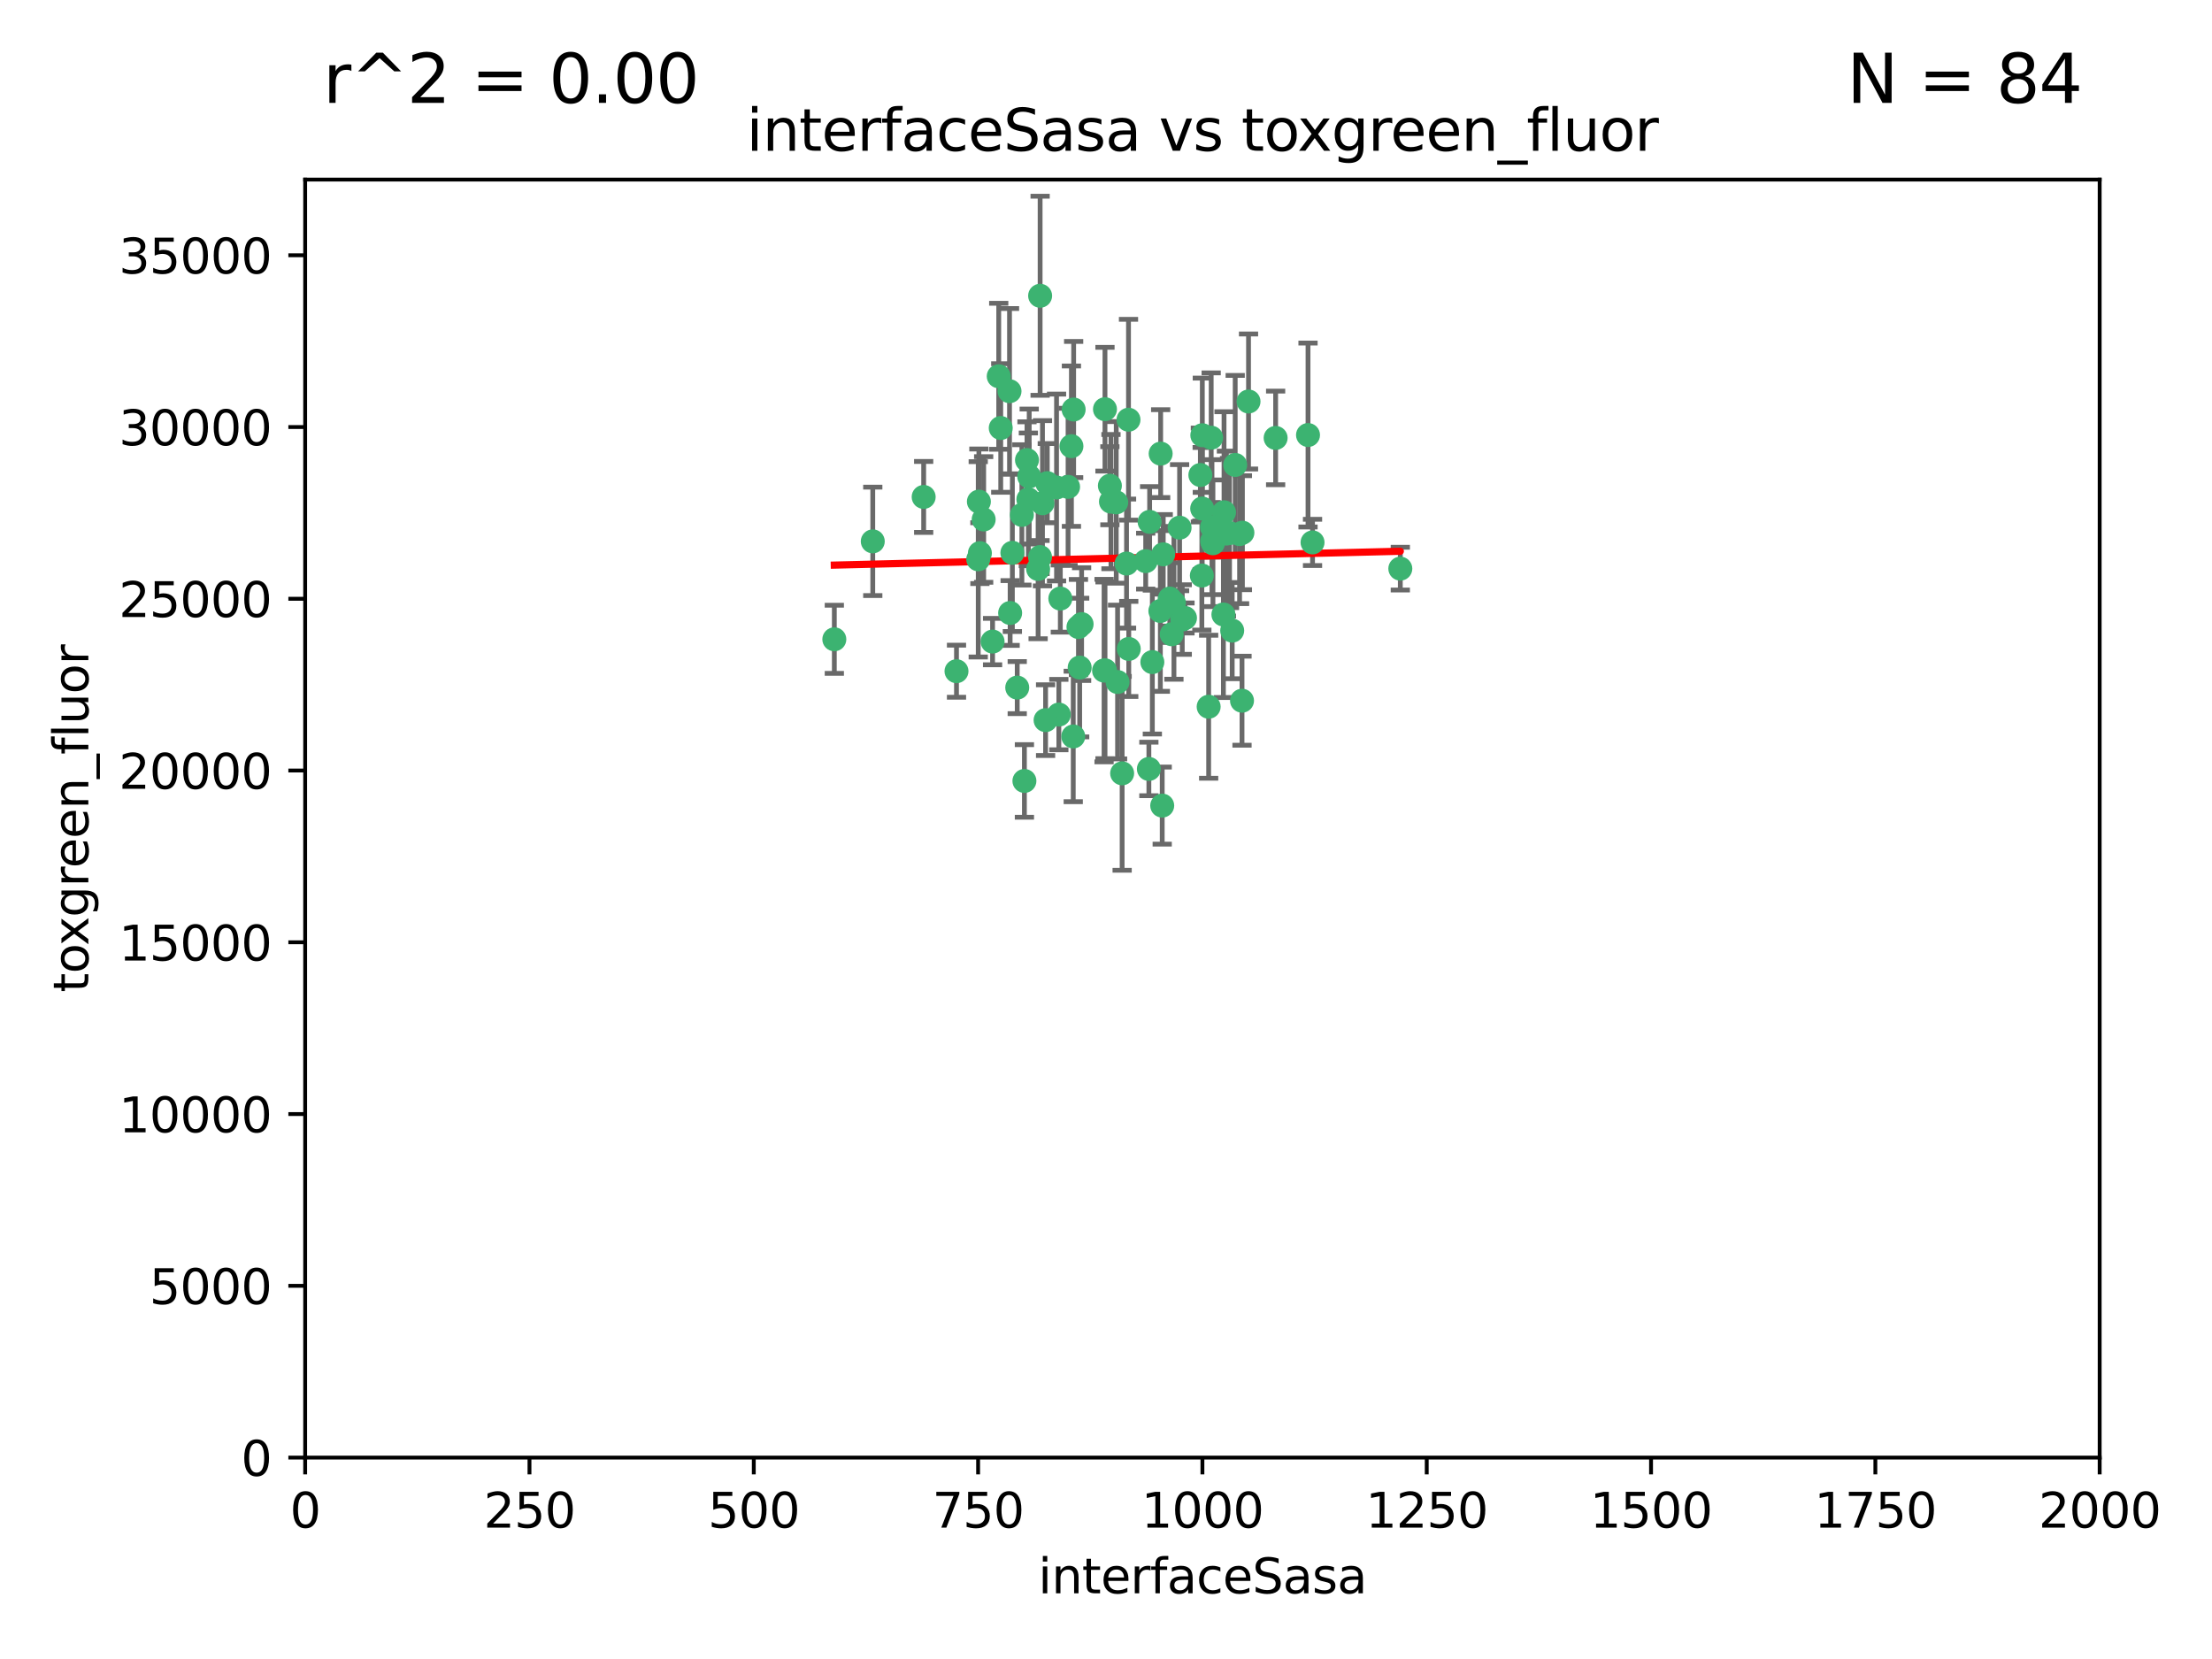 <?xml version="1.0" encoding="utf-8" standalone="no"?>
<!DOCTYPE svg PUBLIC "-//W3C//DTD SVG 1.1//EN"
  "http://www.w3.org/Graphics/SVG/1.1/DTD/svg11.dtd">
<svg xmlns:xlink="http://www.w3.org/1999/xlink" width="460.8pt" height="345.6pt" viewBox="0 0 460.8 345.6" xmlns="http://www.w3.org/2000/svg" version="1.1">
 <defs>
  <style type="text/css">*{stroke-linejoin: round; stroke-linecap: butt}</style>
 </defs>
 <g id="figure_1">
  <g id="patch_1">
   <path d="M 0 345.6 
L 460.8 345.6 
L 460.8 0 
L 0 0 
z
" style="fill: #ffffff"/>
  </g>
  <g id="axes_1">
   <g id="patch_2">
    <path d="M 63.571 303.64 
L 437.4 303.64 
L 437.4 37.411 
L 63.571 37.411 
z
" style="fill: #ffffff"/>
   </g>
   <g id="PathCollection_1">
    <defs>
     <path id="m4abb52ab16" d="M 0 1.118 
C 0.297 1.118 0.581 1 0.791 0.791 
C 1 0.581 1.118 0.297 1.118 0 
C 1.118 -0.297 1 -0.581 0.791 -0.791 
C 0.581 -1 0.297 -1.118 0 -1.118 
C -0.297 -1.118 -0.581 -1 -0.791 -0.791 
C -1 -0.581 -1.118 -0.297 -1.118 0 
C -1.118 0.297 -1 0.581 -0.791 0.791 
C -0.581 1 -0.297 1.118 0 1.118 
z
" style="stroke: #3cb371"/>
    </defs>
    <g clip-path="url(#p22a6f742c3)">
     <use xlink:href="#m4abb52ab16" x="243.693" y="124.69" style="fill: #3cb371; stroke: #3cb371"/>
     <use xlink:href="#m4abb52ab16" x="272.484" y="90.623" style="fill: #3cb371; stroke: #3cb371"/>
     <use xlink:href="#m4abb52ab16" x="242.323" y="115.479" style="fill: #3cb371; stroke: #3cb371"/>
     <use xlink:href="#m4abb52ab16" x="231.435" y="104.496" style="fill: #3cb371; stroke: #3cb371"/>
     <use xlink:href="#m4abb52ab16" x="239.489" y="108.716" style="fill: #3cb371; stroke: #3cb371"/>
     <use xlink:href="#m4abb52ab16" x="250.437" y="105.937" style="fill: #3cb371; stroke: #3cb371"/>
     <use xlink:href="#m4abb52ab16" x="257.315" y="96.857" style="fill: #3cb371; stroke: #3cb371"/>
     <use xlink:href="#m4abb52ab16" x="218.168" y="100.649" style="fill: #3cb371; stroke: #3cb371"/>
     <use xlink:href="#m4abb52ab16" x="265.738" y="91.227" style="fill: #3cb371; stroke: #3cb371"/>
     <use xlink:href="#m4abb52ab16" x="254.987" y="106.718" style="fill: #3cb371; stroke: #3cb371"/>
     <use xlink:href="#m4abb52ab16" x="273.426" y="112.994" style="fill: #3cb371; stroke: #3cb371"/>
     <use xlink:href="#m4abb52ab16" x="220.886" y="124.689" style="fill: #3cb371; stroke: #3cb371"/>
     <use xlink:href="#m4abb52ab16" x="214.404" y="99.267" style="fill: #3cb371; stroke: #3cb371"/>
     <use xlink:href="#m4abb52ab16" x="212.875" y="107.264" style="fill: #3cb371; stroke: #3cb371"/>
     <use xlink:href="#m4abb52ab16" x="250.058" y="98.951" style="fill: #3cb371; stroke: #3cb371"/>
     <use xlink:href="#m4abb52ab16" x="241.787" y="94.5" style="fill: #3cb371; stroke: #3cb371"/>
     <use xlink:href="#m4abb52ab16" x="252.312" y="91.178" style="fill: #3cb371; stroke: #3cb371"/>
     <use xlink:href="#m4abb52ab16" x="258.229" y="111.261" style="fill: #3cb371; stroke: #3cb371"/>
     <use xlink:href="#m4abb52ab16" x="223.66" y="85.309" style="fill: #3cb371; stroke: #3cb371"/>
     <use xlink:href="#m4abb52ab16" x="230.194" y="139.64" style="fill: #3cb371; stroke: #3cb371"/>
     <use xlink:href="#m4abb52ab16" x="251.785" y="147.225" style="fill: #3cb371; stroke: #3cb371"/>
     <use xlink:href="#m4abb52ab16" x="234.68" y="117.402" style="fill: #3cb371; stroke: #3cb371"/>
     <use xlink:href="#m4abb52ab16" x="246.284" y="129.063" style="fill: #3cb371; stroke: #3cb371"/>
     <use xlink:href="#m4abb52ab16" x="255.489" y="111.157" style="fill: #3cb371; stroke: #3cb371"/>
     <use xlink:href="#m4abb52ab16" x="252.676" y="113.172" style="fill: #3cb371; stroke: #3cb371"/>
     <use xlink:href="#m4abb52ab16" x="256.689" y="131.368" style="fill: #3cb371; stroke: #3cb371"/>
     <use xlink:href="#m4abb52ab16" x="254.858" y="128.013" style="fill: #3cb371; stroke: #3cb371"/>
     <use xlink:href="#m4abb52ab16" x="244.553" y="125.579" style="fill: #3cb371; stroke: #3cb371"/>
     <use xlink:href="#m4abb52ab16" x="250.368" y="119.895" style="fill: #3cb371; stroke: #3cb371"/>
     <use xlink:href="#m4abb52ab16" x="230.187" y="85.244" style="fill: #3cb371; stroke: #3cb371"/>
     <use xlink:href="#m4abb52ab16" x="240.054" y="137.927" style="fill: #3cb371; stroke: #3cb371"/>
     <use xlink:href="#m4abb52ab16" x="235.088" y="87.434" style="fill: #3cb371; stroke: #3cb371"/>
     <use xlink:href="#m4abb52ab16" x="246.854" y="128.738" style="fill: #3cb371; stroke: #3cb371"/>
     <use xlink:href="#m4abb52ab16" x="258.816" y="110.968" style="fill: #3cb371; stroke: #3cb371"/>
     <use xlink:href="#m4abb52ab16" x="223.198" y="92.949" style="fill: #3cb371; stroke: #3cb371"/>
     <use xlink:href="#m4abb52ab16" x="258.734" y="145.968" style="fill: #3cb371; stroke: #3cb371"/>
     <use xlink:href="#m4abb52ab16" x="256.134" y="111.045" style="fill: #3cb371; stroke: #3cb371"/>
     <use xlink:href="#m4abb52ab16" x="233.762" y="161.102" style="fill: #3cb371; stroke: #3cb371"/>
     <use xlink:href="#m4abb52ab16" x="232.534" y="104.651" style="fill: #3cb371; stroke: #3cb371"/>
     <use xlink:href="#m4abb52ab16" x="235.142" y="135.185" style="fill: #3cb371; stroke: #3cb371"/>
     <use xlink:href="#m4abb52ab16" x="208.054" y="78.386" style="fill: #3cb371; stroke: #3cb371"/>
     <use xlink:href="#m4abb52ab16" x="220.097" y="101.557" style="fill: #3cb371; stroke: #3cb371"/>
     <use xlink:href="#m4abb52ab16" x="241.725" y="127.273" style="fill: #3cb371; stroke: #3cb371"/>
     <use xlink:href="#m4abb52ab16" x="238.669" y="116.895" style="fill: #3cb371; stroke: #3cb371"/>
     <use xlink:href="#m4abb52ab16" x="252.51" y="112.711" style="fill: #3cb371; stroke: #3cb371"/>
     <use xlink:href="#m4abb52ab16" x="206.772" y="133.651" style="fill: #3cb371; stroke: #3cb371"/>
     <use xlink:href="#m4abb52ab16" x="210.43" y="127.696" style="fill: #3cb371; stroke: #3cb371"/>
     <use xlink:href="#m4abb52ab16" x="217.166" y="104.837" style="fill: #3cb371; stroke: #3cb371"/>
     <use xlink:href="#m4abb52ab16" x="244.091" y="132.126" style="fill: #3cb371; stroke: #3cb371"/>
     <use xlink:href="#m4abb52ab16" x="211.908" y="143.24" style="fill: #3cb371; stroke: #3cb371"/>
     <use xlink:href="#m4abb52ab16" x="231.211" y="101.187" style="fill: #3cb371; stroke: #3cb371"/>
     <use xlink:href="#m4abb52ab16" x="214.228" y="104.027" style="fill: #3cb371; stroke: #3cb371"/>
     <use xlink:href="#m4abb52ab16" x="213.404" y="162.684" style="fill: #3cb371; stroke: #3cb371"/>
     <use xlink:href="#m4abb52ab16" x="204.131" y="115.229" style="fill: #3cb371; stroke: #3cb371"/>
     <use xlink:href="#m4abb52ab16" x="245.731" y="109.922" style="fill: #3cb371; stroke: #3cb371"/>
     <use xlink:href="#m4abb52ab16" x="216.677" y="61.614" style="fill: #3cb371; stroke: #3cb371"/>
     <use xlink:href="#m4abb52ab16" x="216.658" y="116.044" style="fill: #3cb371; stroke: #3cb371"/>
     <use xlink:href="#m4abb52ab16" x="204.916" y="108.215" style="fill: #3cb371; stroke: #3cb371"/>
     <use xlink:href="#m4abb52ab16" x="192.417" y="103.52" style="fill: #3cb371; stroke: #3cb371"/>
     <use xlink:href="#m4abb52ab16" x="222.501" y="101.422" style="fill: #3cb371; stroke: #3cb371"/>
     <use xlink:href="#m4abb52ab16" x="291.711" y="118.457" style="fill: #3cb371; stroke: #3cb371"/>
     <use xlink:href="#m4abb52ab16" x="224.916" y="139.063" style="fill: #3cb371; stroke: #3cb371"/>
     <use xlink:href="#m4abb52ab16" x="260.091" y="83.639" style="fill: #3cb371; stroke: #3cb371"/>
     <use xlink:href="#m4abb52ab16" x="250.465" y="90.667" style="fill: #3cb371; stroke: #3cb371"/>
     <use xlink:href="#m4abb52ab16" x="199.256" y="139.824" style="fill: #3cb371; stroke: #3cb371"/>
     <use xlink:href="#m4abb52ab16" x="216.26" y="118.525" style="fill: #3cb371; stroke: #3cb371"/>
     <use xlink:href="#m4abb52ab16" x="220.577" y="148.859" style="fill: #3cb371; stroke: #3cb371"/>
     <use xlink:href="#m4abb52ab16" x="242.11" y="167.821" style="fill: #3cb371; stroke: #3cb371"/>
     <use xlink:href="#m4abb52ab16" x="223.577" y="153.416" style="fill: #3cb371; stroke: #3cb371"/>
     <use xlink:href="#m4abb52ab16" x="208.473" y="89.16" style="fill: #3cb371; stroke: #3cb371"/>
     <use xlink:href="#m4abb52ab16" x="203.92" y="104.494" style="fill: #3cb371; stroke: #3cb371"/>
     <use xlink:href="#m4abb52ab16" x="181.815" y="112.776" style="fill: #3cb371; stroke: #3cb371"/>
     <use xlink:href="#m4abb52ab16" x="239.332" y="160.187" style="fill: #3cb371; stroke: #3cb371"/>
     <use xlink:href="#m4abb52ab16" x="210.301" y="81.492" style="fill: #3cb371; stroke: #3cb371"/>
     <use xlink:href="#m4abb52ab16" x="252.476" y="109.813" style="fill: #3cb371; stroke: #3cb371"/>
     <use xlink:href="#m4abb52ab16" x="224.662" y="130.623" style="fill: #3cb371; stroke: #3cb371"/>
     <use xlink:href="#m4abb52ab16" x="203.785" y="116.515" style="fill: #3cb371; stroke: #3cb371"/>
     <use xlink:href="#m4abb52ab16" x="213.94" y="95.836" style="fill: #3cb371; stroke: #3cb371"/>
     <use xlink:href="#m4abb52ab16" x="225.318" y="130.016" style="fill: #3cb371; stroke: #3cb371"/>
     <use xlink:href="#m4abb52ab16" x="232.811" y="142.074" style="fill: #3cb371; stroke: #3cb371"/>
     <use xlink:href="#m4abb52ab16" x="229.998" y="139.694" style="fill: #3cb371; stroke: #3cb371"/>
     <use xlink:href="#m4abb52ab16" x="217.815" y="150.018" style="fill: #3cb371; stroke: #3cb371"/>
     <use xlink:href="#m4abb52ab16" x="210.895" y="115.163" style="fill: #3cb371; stroke: #3cb371"/>
     <use xlink:href="#m4abb52ab16" x="173.806" y="133.177" style="fill: #3cb371; stroke: #3cb371"/>
    </g>
   </g>
   <g id="matplotlib.axis_1">
    <g id="xtick_1">
     <g id="line2d_1">
      <defs>
       <path id="mf7d9aaa2ec" d="M 0 0 
L 0 3.5 
" style="stroke: #000000; stroke-width: 0.8"/>
      </defs>
      <g>
       <use xlink:href="#mf7d9aaa2ec" x="63.571" y="303.64" style="stroke: #000000; stroke-width: 0.8"/>
      </g>
     </g>
     <g id="text_1">
      <!-- 0 -->
      <g transform="translate(60.39 318.238)scale(0.1 -0.1)">
       <defs>
        <path id="DejaVuSans-30" d="M 2034 4250 
Q 1547 4250 1301 3770 
Q 1056 3291 1056 2328 
Q 1056 1369 1301 889 
Q 1547 409 2034 409 
Q 2525 409 2770 889 
Q 3016 1369 3016 2328 
Q 3016 3291 2770 3770 
Q 2525 4250 2034 4250 
z
M 2034 4750 
Q 2819 4750 3233 4129 
Q 3647 3509 3647 2328 
Q 3647 1150 3233 529 
Q 2819 -91 2034 -91 
Q 1250 -91 836 529 
Q 422 1150 422 2328 
Q 422 3509 836 4129 
Q 1250 4750 2034 4750 
z
" transform="scale(0.016)"/>
       </defs>
       <use xlink:href="#DejaVuSans-30"/>
      </g>
     </g>
    </g>
    <g id="xtick_2">
     <g id="line2d_2">
      <g>
       <use xlink:href="#mf7d9aaa2ec" x="110.3" y="303.64" style="stroke: #000000; stroke-width: 0.8"/>
      </g>
     </g>
     <g id="text_2">
      <!-- 250 -->
      <g transform="translate(100.756 318.238)scale(0.1 -0.1)">
       <defs>
        <path id="DejaVuSans-32" d="M 1228 531 
L 3431 531 
L 3431 0 
L 469 0 
L 469 531 
Q 828 903 1448 1529 
Q 2069 2156 2228 2338 
Q 2531 2678 2651 2914 
Q 2772 3150 2772 3378 
Q 2772 3750 2511 3984 
Q 2250 4219 1831 4219 
Q 1534 4219 1204 4116 
Q 875 4013 500 3803 
L 500 4441 
Q 881 4594 1212 4672 
Q 1544 4750 1819 4750 
Q 2544 4750 2975 4387 
Q 3406 4025 3406 3419 
Q 3406 3131 3298 2873 
Q 3191 2616 2906 2266 
Q 2828 2175 2409 1742 
Q 1991 1309 1228 531 
z
" transform="scale(0.016)"/>
        <path id="DejaVuSans-35" d="M 691 4666 
L 3169 4666 
L 3169 4134 
L 1269 4134 
L 1269 2991 
Q 1406 3038 1543 3061 
Q 1681 3084 1819 3084 
Q 2600 3084 3056 2656 
Q 3513 2228 3513 1497 
Q 3513 744 3044 326 
Q 2575 -91 1722 -91 
Q 1428 -91 1123 -41 
Q 819 9 494 109 
L 494 744 
Q 775 591 1075 516 
Q 1375 441 1709 441 
Q 2250 441 2565 725 
Q 2881 1009 2881 1497 
Q 2881 1984 2565 2268 
Q 2250 2553 1709 2553 
Q 1456 2553 1204 2497 
Q 953 2441 691 2322 
L 691 4666 
z
" transform="scale(0.016)"/>
       </defs>
       <use xlink:href="#DejaVuSans-32"/>
       <use xlink:href="#DejaVuSans-35" x="63.623"/>
       <use xlink:href="#DejaVuSans-30" x="127.246"/>
      </g>
     </g>
    </g>
    <g id="xtick_3">
     <g id="line2d_3">
      <g>
       <use xlink:href="#mf7d9aaa2ec" x="157.028" y="303.64" style="stroke: #000000; stroke-width: 0.8"/>
      </g>
     </g>
     <g id="text_3">
      <!-- 500 -->
      <g transform="translate(147.485 318.238)scale(0.1 -0.1)">
       <use xlink:href="#DejaVuSans-35"/>
       <use xlink:href="#DejaVuSans-30" x="63.623"/>
       <use xlink:href="#DejaVuSans-30" x="127.246"/>
      </g>
     </g>
    </g>
    <g id="xtick_4">
     <g id="line2d_4">
      <g>
       <use xlink:href="#mf7d9aaa2ec" x="203.757" y="303.64" style="stroke: #000000; stroke-width: 0.8"/>
      </g>
     </g>
     <g id="text_4">
      <!-- 750 -->
      <g transform="translate(194.213 318.238)scale(0.1 -0.1)">
       <defs>
        <path id="DejaVuSans-37" d="M 525 4666 
L 3525 4666 
L 3525 4397 
L 1831 0 
L 1172 0 
L 2766 4134 
L 525 4134 
L 525 4666 
z
" transform="scale(0.016)"/>
       </defs>
       <use xlink:href="#DejaVuSans-37"/>
       <use xlink:href="#DejaVuSans-35" x="63.623"/>
       <use xlink:href="#DejaVuSans-30" x="127.246"/>
      </g>
     </g>
    </g>
    <g id="xtick_5">
     <g id="line2d_5">
      <g>
       <use xlink:href="#mf7d9aaa2ec" x="250.486" y="303.64" style="stroke: #000000; stroke-width: 0.8"/>
      </g>
     </g>
     <g id="text_5">
      <!-- 1000 -->
      <g transform="translate(237.761 318.238)scale(0.1 -0.1)">
       <defs>
        <path id="DejaVuSans-31" d="M 794 531 
L 1825 531 
L 1825 4091 
L 703 3866 
L 703 4441 
L 1819 4666 
L 2450 4666 
L 2450 531 
L 3481 531 
L 3481 0 
L 794 0 
L 794 531 
z
" transform="scale(0.016)"/>
       </defs>
       <use xlink:href="#DejaVuSans-31"/>
       <use xlink:href="#DejaVuSans-30" x="63.623"/>
       <use xlink:href="#DejaVuSans-30" x="127.246"/>
       <use xlink:href="#DejaVuSans-30" x="190.869"/>
      </g>
     </g>
    </g>
    <g id="xtick_6">
     <g id="line2d_6">
      <g>
       <use xlink:href="#mf7d9aaa2ec" x="297.214" y="303.64" style="stroke: #000000; stroke-width: 0.8"/>
      </g>
     </g>
     <g id="text_6">
      <!-- 1250 -->
      <g transform="translate(284.489 318.238)scale(0.1 -0.1)">
       <use xlink:href="#DejaVuSans-31"/>
       <use xlink:href="#DejaVuSans-32" x="63.623"/>
       <use xlink:href="#DejaVuSans-35" x="127.246"/>
       <use xlink:href="#DejaVuSans-30" x="190.869"/>
      </g>
     </g>
    </g>
    <g id="xtick_7">
     <g id="line2d_7">
      <g>
       <use xlink:href="#mf7d9aaa2ec" x="343.943" y="303.64" style="stroke: #000000; stroke-width: 0.8"/>
      </g>
     </g>
     <g id="text_7">
      <!-- 1500 -->
      <g transform="translate(331.218 318.238)scale(0.1 -0.1)">
       <use xlink:href="#DejaVuSans-31"/>
       <use xlink:href="#DejaVuSans-35" x="63.623"/>
       <use xlink:href="#DejaVuSans-30" x="127.246"/>
       <use xlink:href="#DejaVuSans-30" x="190.869"/>
      </g>
     </g>
    </g>
    <g id="xtick_8">
     <g id="line2d_8">
      <g>
       <use xlink:href="#mf7d9aaa2ec" x="390.671" y="303.64" style="stroke: #000000; stroke-width: 0.8"/>
      </g>
     </g>
     <g id="text_8">
      <!-- 1750 -->
      <g transform="translate(377.946 318.238)scale(0.1 -0.1)">
       <use xlink:href="#DejaVuSans-31"/>
       <use xlink:href="#DejaVuSans-37" x="63.623"/>
       <use xlink:href="#DejaVuSans-35" x="127.246"/>
       <use xlink:href="#DejaVuSans-30" x="190.869"/>
      </g>
     </g>
    </g>
    <g id="xtick_9">
     <g id="line2d_9">
      <g>
       <use xlink:href="#mf7d9aaa2ec" x="437.4" y="303.64" style="stroke: #000000; stroke-width: 0.8"/>
      </g>
     </g>
     <g id="text_9">
      <!-- 2000 -->
      <g transform="translate(424.675 318.238)scale(0.1 -0.1)">
       <use xlink:href="#DejaVuSans-32"/>
       <use xlink:href="#DejaVuSans-30" x="63.623"/>
       <use xlink:href="#DejaVuSans-30" x="127.246"/>
       <use xlink:href="#DejaVuSans-30" x="190.869"/>
      </g>
     </g>
    </g>
    <g id="text_10">
     <!-- interfaceSasa -->
     <g transform="translate(216.279 331.917)scale(0.1 -0.1)">
      <defs>
       <path id="DejaVuSans-69" d="M 603 3500 
L 1178 3500 
L 1178 0 
L 603 0 
L 603 3500 
z
M 603 4863 
L 1178 4863 
L 1178 4134 
L 603 4134 
L 603 4863 
z
" transform="scale(0.016)"/>
       <path id="DejaVuSans-6e" d="M 3513 2113 
L 3513 0 
L 2938 0 
L 2938 2094 
Q 2938 2591 2744 2837 
Q 2550 3084 2163 3084 
Q 1697 3084 1428 2787 
Q 1159 2491 1159 1978 
L 1159 0 
L 581 0 
L 581 3500 
L 1159 3500 
L 1159 2956 
Q 1366 3272 1645 3428 
Q 1925 3584 2291 3584 
Q 2894 3584 3203 3211 
Q 3513 2838 3513 2113 
z
" transform="scale(0.016)"/>
       <path id="DejaVuSans-74" d="M 1172 4494 
L 1172 3500 
L 2356 3500 
L 2356 3053 
L 1172 3053 
L 1172 1153 
Q 1172 725 1289 603 
Q 1406 481 1766 481 
L 2356 481 
L 2356 0 
L 1766 0 
Q 1100 0 847 248 
Q 594 497 594 1153 
L 594 3053 
L 172 3053 
L 172 3500 
L 594 3500 
L 594 4494 
L 1172 4494 
z
" transform="scale(0.016)"/>
       <path id="DejaVuSans-65" d="M 3597 1894 
L 3597 1613 
L 953 1613 
Q 991 1019 1311 708 
Q 1631 397 2203 397 
Q 2534 397 2845 478 
Q 3156 559 3463 722 
L 3463 178 
Q 3153 47 2828 -22 
Q 2503 -91 2169 -91 
Q 1331 -91 842 396 
Q 353 884 353 1716 
Q 353 2575 817 3079 
Q 1281 3584 2069 3584 
Q 2775 3584 3186 3129 
Q 3597 2675 3597 1894 
z
M 3022 2063 
Q 3016 2534 2758 2815 
Q 2500 3097 2075 3097 
Q 1594 3097 1305 2825 
Q 1016 2553 972 2059 
L 3022 2063 
z
" transform="scale(0.016)"/>
       <path id="DejaVuSans-72" d="M 2631 2963 
Q 2534 3019 2420 3045 
Q 2306 3072 2169 3072 
Q 1681 3072 1420 2755 
Q 1159 2438 1159 1844 
L 1159 0 
L 581 0 
L 581 3500 
L 1159 3500 
L 1159 2956 
Q 1341 3275 1631 3429 
Q 1922 3584 2338 3584 
Q 2397 3584 2469 3576 
Q 2541 3569 2628 3553 
L 2631 2963 
z
" transform="scale(0.016)"/>
       <path id="DejaVuSans-66" d="M 2375 4863 
L 2375 4384 
L 1825 4384 
Q 1516 4384 1395 4259 
Q 1275 4134 1275 3809 
L 1275 3500 
L 2222 3500 
L 2222 3053 
L 1275 3053 
L 1275 0 
L 697 0 
L 697 3053 
L 147 3053 
L 147 3500 
L 697 3500 
L 697 3744 
Q 697 4328 969 4595 
Q 1241 4863 1831 4863 
L 2375 4863 
z
" transform="scale(0.016)"/>
       <path id="DejaVuSans-61" d="M 2194 1759 
Q 1497 1759 1228 1600 
Q 959 1441 959 1056 
Q 959 750 1161 570 
Q 1363 391 1709 391 
Q 2188 391 2477 730 
Q 2766 1069 2766 1631 
L 2766 1759 
L 2194 1759 
z
M 3341 1997 
L 3341 0 
L 2766 0 
L 2766 531 
Q 2569 213 2275 61 
Q 1981 -91 1556 -91 
Q 1019 -91 701 211 
Q 384 513 384 1019 
Q 384 1609 779 1909 
Q 1175 2209 1959 2209 
L 2766 2209 
L 2766 2266 
Q 2766 2663 2505 2880 
Q 2244 3097 1772 3097 
Q 1472 3097 1187 3025 
Q 903 2953 641 2809 
L 641 3341 
Q 956 3463 1253 3523 
Q 1550 3584 1831 3584 
Q 2591 3584 2966 3190 
Q 3341 2797 3341 1997 
z
" transform="scale(0.016)"/>
       <path id="DejaVuSans-63" d="M 3122 3366 
L 3122 2828 
Q 2878 2963 2633 3030 
Q 2388 3097 2138 3097 
Q 1578 3097 1268 2742 
Q 959 2388 959 1747 
Q 959 1106 1268 751 
Q 1578 397 2138 397 
Q 2388 397 2633 464 
Q 2878 531 3122 666 
L 3122 134 
Q 2881 22 2623 -34 
Q 2366 -91 2075 -91 
Q 1284 -91 818 406 
Q 353 903 353 1747 
Q 353 2603 823 3093 
Q 1294 3584 2113 3584 
Q 2378 3584 2631 3529 
Q 2884 3475 3122 3366 
z
" transform="scale(0.016)"/>
       <path id="DejaVuSans-53" d="M 3425 4513 
L 3425 3897 
Q 3066 4069 2747 4153 
Q 2428 4238 2131 4238 
Q 1616 4238 1336 4038 
Q 1056 3838 1056 3469 
Q 1056 3159 1242 3001 
Q 1428 2844 1947 2747 
L 2328 2669 
Q 3034 2534 3370 2195 
Q 3706 1856 3706 1288 
Q 3706 609 3251 259 
Q 2797 -91 1919 -91 
Q 1588 -91 1214 -16 
Q 841 59 441 206 
L 441 856 
Q 825 641 1194 531 
Q 1563 422 1919 422 
Q 2459 422 2753 634 
Q 3047 847 3047 1241 
Q 3047 1584 2836 1778 
Q 2625 1972 2144 2069 
L 1759 2144 
Q 1053 2284 737 2584 
Q 422 2884 422 3419 
Q 422 4038 858 4394 
Q 1294 4750 2059 4750 
Q 2388 4750 2728 4690 
Q 3069 4631 3425 4513 
z
" transform="scale(0.016)"/>
       <path id="DejaVuSans-73" d="M 2834 3397 
L 2834 2853 
Q 2591 2978 2328 3040 
Q 2066 3103 1784 3103 
Q 1356 3103 1142 2972 
Q 928 2841 928 2578 
Q 928 2378 1081 2264 
Q 1234 2150 1697 2047 
L 1894 2003 
Q 2506 1872 2764 1633 
Q 3022 1394 3022 966 
Q 3022 478 2636 193 
Q 2250 -91 1575 -91 
Q 1294 -91 989 -36 
Q 684 19 347 128 
L 347 722 
Q 666 556 975 473 
Q 1284 391 1588 391 
Q 1994 391 2212 530 
Q 2431 669 2431 922 
Q 2431 1156 2273 1281 
Q 2116 1406 1581 1522 
L 1381 1569 
Q 847 1681 609 1914 
Q 372 2147 372 2553 
Q 372 3047 722 3315 
Q 1072 3584 1716 3584 
Q 2034 3584 2315 3537 
Q 2597 3491 2834 3397 
z
" transform="scale(0.016)"/>
      </defs>
      <use xlink:href="#DejaVuSans-69"/>
      <use xlink:href="#DejaVuSans-6e" x="27.783"/>
      <use xlink:href="#DejaVuSans-74" x="91.162"/>
      <use xlink:href="#DejaVuSans-65" x="130.371"/>
      <use xlink:href="#DejaVuSans-72" x="191.895"/>
      <use xlink:href="#DejaVuSans-66" x="233.008"/>
      <use xlink:href="#DejaVuSans-61" x="268.213"/>
      <use xlink:href="#DejaVuSans-63" x="329.492"/>
      <use xlink:href="#DejaVuSans-65" x="384.473"/>
      <use xlink:href="#DejaVuSans-53" x="445.996"/>
      <use xlink:href="#DejaVuSans-61" x="509.473"/>
      <use xlink:href="#DejaVuSans-73" x="570.752"/>
      <use xlink:href="#DejaVuSans-61" x="622.852"/>
     </g>
    </g>
   </g>
   <g id="matplotlib.axis_2">
    <g id="ytick_1">
     <g id="line2d_10">
      <defs>
       <path id="m12227e1718" d="M 0 0 
L -3.5 0 
" style="stroke: #000000; stroke-width: 0.8"/>
      </defs>
      <g>
       <use xlink:href="#m12227e1718" x="63.571" y="303.64" style="stroke: #000000; stroke-width: 0.8"/>
      </g>
     </g>
     <g id="text_11">
      <!-- 0 -->
      <g transform="translate(50.209 307.439)scale(0.1 -0.1)">
       <use xlink:href="#DejaVuSans-30"/>
      </g>
     </g>
    </g>
    <g id="ytick_2">
     <g id="line2d_11">
      <g>
       <use xlink:href="#m12227e1718" x="63.571" y="267.859" style="stroke: #000000; stroke-width: 0.8"/>
      </g>
     </g>
     <g id="text_12">
      <!-- 5000 -->
      <g transform="translate(31.121 271.658)scale(0.1 -0.1)">
       <use xlink:href="#DejaVuSans-35"/>
       <use xlink:href="#DejaVuSans-30" x="63.623"/>
       <use xlink:href="#DejaVuSans-30" x="127.246"/>
       <use xlink:href="#DejaVuSans-30" x="190.869"/>
      </g>
     </g>
    </g>
    <g id="ytick_3">
     <g id="line2d_12">
      <g>
       <use xlink:href="#m12227e1718" x="63.571" y="232.078" style="stroke: #000000; stroke-width: 0.8"/>
      </g>
     </g>
     <g id="text_13">
      <!-- 10000 -->
      <g transform="translate(24.759 235.878)scale(0.1 -0.1)">
       <use xlink:href="#DejaVuSans-31"/>
       <use xlink:href="#DejaVuSans-30" x="63.623"/>
       <use xlink:href="#DejaVuSans-30" x="127.246"/>
       <use xlink:href="#DejaVuSans-30" x="190.869"/>
       <use xlink:href="#DejaVuSans-30" x="254.492"/>
      </g>
     </g>
    </g>
    <g id="ytick_4">
     <g id="line2d_13">
      <g>
       <use xlink:href="#m12227e1718" x="63.571" y="196.298" style="stroke: #000000; stroke-width: 0.8"/>
      </g>
     </g>
     <g id="text_14">
      <!-- 15000 -->
      <g transform="translate(24.759 200.097)scale(0.1 -0.1)">
       <use xlink:href="#DejaVuSans-31"/>
       <use xlink:href="#DejaVuSans-35" x="63.623"/>
       <use xlink:href="#DejaVuSans-30" x="127.246"/>
       <use xlink:href="#DejaVuSans-30" x="190.869"/>
       <use xlink:href="#DejaVuSans-30" x="254.492"/>
      </g>
     </g>
    </g>
    <g id="ytick_5">
     <g id="line2d_14">
      <g>
       <use xlink:href="#m12227e1718" x="63.571" y="160.517" style="stroke: #000000; stroke-width: 0.8"/>
      </g>
     </g>
     <g id="text_15">
      <!-- 20000 -->
      <g transform="translate(24.759 164.316)scale(0.1 -0.1)">
       <use xlink:href="#DejaVuSans-32"/>
       <use xlink:href="#DejaVuSans-30" x="63.623"/>
       <use xlink:href="#DejaVuSans-30" x="127.246"/>
       <use xlink:href="#DejaVuSans-30" x="190.869"/>
       <use xlink:href="#DejaVuSans-30" x="254.492"/>
      </g>
     </g>
    </g>
    <g id="ytick_6">
     <g id="line2d_15">
      <g>
       <use xlink:href="#m12227e1718" x="63.571" y="124.736" style="stroke: #000000; stroke-width: 0.8"/>
      </g>
     </g>
     <g id="text_16">
      <!-- 25000 -->
      <g transform="translate(24.759 128.535)scale(0.1 -0.1)">
       <use xlink:href="#DejaVuSans-32"/>
       <use xlink:href="#DejaVuSans-35" x="63.623"/>
       <use xlink:href="#DejaVuSans-30" x="127.246"/>
       <use xlink:href="#DejaVuSans-30" x="190.869"/>
       <use xlink:href="#DejaVuSans-30" x="254.492"/>
      </g>
     </g>
    </g>
    <g id="ytick_7">
     <g id="line2d_16">
      <g>
       <use xlink:href="#m12227e1718" x="63.571" y="88.955" style="stroke: #000000; stroke-width: 0.8"/>
      </g>
     </g>
     <g id="text_17">
      <!-- 30000 -->
      <g transform="translate(24.759 92.754)scale(0.1 -0.1)">
       <defs>
        <path id="DejaVuSans-33" d="M 2597 2516 
Q 3050 2419 3304 2112 
Q 3559 1806 3559 1356 
Q 3559 666 3084 287 
Q 2609 -91 1734 -91 
Q 1441 -91 1130 -33 
Q 819 25 488 141 
L 488 750 
Q 750 597 1062 519 
Q 1375 441 1716 441 
Q 2309 441 2620 675 
Q 2931 909 2931 1356 
Q 2931 1769 2642 2001 
Q 2353 2234 1838 2234 
L 1294 2234 
L 1294 2753 
L 1863 2753 
Q 2328 2753 2575 2939 
Q 2822 3125 2822 3475 
Q 2822 3834 2567 4026 
Q 2313 4219 1838 4219 
Q 1578 4219 1281 4162 
Q 984 4106 628 3988 
L 628 4550 
Q 988 4650 1302 4700 
Q 1616 4750 1894 4750 
Q 2613 4750 3031 4423 
Q 3450 4097 3450 3541 
Q 3450 3153 3228 2886 
Q 3006 2619 2597 2516 
z
" transform="scale(0.016)"/>
       </defs>
       <use xlink:href="#DejaVuSans-33"/>
       <use xlink:href="#DejaVuSans-30" x="63.623"/>
       <use xlink:href="#DejaVuSans-30" x="127.246"/>
       <use xlink:href="#DejaVuSans-30" x="190.869"/>
       <use xlink:href="#DejaVuSans-30" x="254.492"/>
      </g>
     </g>
    </g>
    <g id="ytick_8">
     <g id="line2d_17">
      <g>
       <use xlink:href="#m12227e1718" x="63.571" y="53.174" style="stroke: #000000; stroke-width: 0.8"/>
      </g>
     </g>
     <g id="text_18">
      <!-- 35000 -->
      <g transform="translate(24.759 56.974)scale(0.1 -0.1)">
       <use xlink:href="#DejaVuSans-33"/>
       <use xlink:href="#DejaVuSans-35" x="63.623"/>
       <use xlink:href="#DejaVuSans-30" x="127.246"/>
       <use xlink:href="#DejaVuSans-30" x="190.869"/>
       <use xlink:href="#DejaVuSans-30" x="254.492"/>
      </g>
     </g>
    </g>
    <g id="text_19">
     <!-- toxgreen_fluor -->
     <g transform="translate(18.401 206.72)rotate(-90)scale(0.1 -0.1)">
      <defs>
       <path id="DejaVuSans-6f" d="M 1959 3097 
Q 1497 3097 1228 2736 
Q 959 2375 959 1747 
Q 959 1119 1226 758 
Q 1494 397 1959 397 
Q 2419 397 2687 759 
Q 2956 1122 2956 1747 
Q 2956 2369 2687 2733 
Q 2419 3097 1959 3097 
z
M 1959 3584 
Q 2709 3584 3137 3096 
Q 3566 2609 3566 1747 
Q 3566 888 3137 398 
Q 2709 -91 1959 -91 
Q 1206 -91 779 398 
Q 353 888 353 1747 
Q 353 2609 779 3096 
Q 1206 3584 1959 3584 
z
" transform="scale(0.016)"/>
       <path id="DejaVuSans-78" d="M 3513 3500 
L 2247 1797 
L 3578 0 
L 2900 0 
L 1881 1375 
L 863 0 
L 184 0 
L 1544 1831 
L 300 3500 
L 978 3500 
L 1906 2253 
L 2834 3500 
L 3513 3500 
z
" transform="scale(0.016)"/>
       <path id="DejaVuSans-67" d="M 2906 1791 
Q 2906 2416 2648 2759 
Q 2391 3103 1925 3103 
Q 1463 3103 1205 2759 
Q 947 2416 947 1791 
Q 947 1169 1205 825 
Q 1463 481 1925 481 
Q 2391 481 2648 825 
Q 2906 1169 2906 1791 
z
M 3481 434 
Q 3481 -459 3084 -895 
Q 2688 -1331 1869 -1331 
Q 1566 -1331 1297 -1286 
Q 1028 -1241 775 -1147 
L 775 -588 
Q 1028 -725 1275 -790 
Q 1522 -856 1778 -856 
Q 2344 -856 2625 -561 
Q 2906 -266 2906 331 
L 2906 616 
Q 2728 306 2450 153 
Q 2172 0 1784 0 
Q 1141 0 747 490 
Q 353 981 353 1791 
Q 353 2603 747 3093 
Q 1141 3584 1784 3584 
Q 2172 3584 2450 3431 
Q 2728 3278 2906 2969 
L 2906 3500 
L 3481 3500 
L 3481 434 
z
" transform="scale(0.016)"/>
       <path id="DejaVuSans-5f" d="M 3263 -1063 
L 3263 -1509 
L -63 -1509 
L -63 -1063 
L 3263 -1063 
z
" transform="scale(0.016)"/>
       <path id="DejaVuSans-6c" d="M 603 4863 
L 1178 4863 
L 1178 0 
L 603 0 
L 603 4863 
z
" transform="scale(0.016)"/>
       <path id="DejaVuSans-75" d="M 544 1381 
L 544 3500 
L 1119 3500 
L 1119 1403 
Q 1119 906 1312 657 
Q 1506 409 1894 409 
Q 2359 409 2629 706 
Q 2900 1003 2900 1516 
L 2900 3500 
L 3475 3500 
L 3475 0 
L 2900 0 
L 2900 538 
Q 2691 219 2414 64 
Q 2138 -91 1772 -91 
Q 1169 -91 856 284 
Q 544 659 544 1381 
z
M 1991 3584 
L 1991 3584 
z
" transform="scale(0.016)"/>
      </defs>
      <use xlink:href="#DejaVuSans-74"/>
      <use xlink:href="#DejaVuSans-6f" x="39.209"/>
      <use xlink:href="#DejaVuSans-78" x="97.266"/>
      <use xlink:href="#DejaVuSans-67" x="156.445"/>
      <use xlink:href="#DejaVuSans-72" x="219.922"/>
      <use xlink:href="#DejaVuSans-65" x="258.785"/>
      <use xlink:href="#DejaVuSans-65" x="320.309"/>
      <use xlink:href="#DejaVuSans-6e" x="381.832"/>
      <use xlink:href="#DejaVuSans-5f" x="445.211"/>
      <use xlink:href="#DejaVuSans-66" x="495.211"/>
      <use xlink:href="#DejaVuSans-6c" x="530.416"/>
      <use xlink:href="#DejaVuSans-75" x="558.199"/>
      <use xlink:href="#DejaVuSans-6f" x="621.578"/>
      <use xlink:href="#DejaVuSans-72" x="682.76"/>
     </g>
    </g>
   </g>
   <g id="LineCollection_1">
    <path d="M 243.693 132.143 
L 243.693 117.237 
" clip-path="url(#p22a6f742c3)" style="fill: none; stroke: #696969"/>
    <path d="M 272.484 109.781 
L 272.484 71.466 
" clip-path="url(#p22a6f742c3)" style="fill: none; stroke: #696969"/>
    <path d="M 242.323 123.766 
L 242.323 107.191 
" clip-path="url(#p22a6f742c3)" style="fill: none; stroke: #696969"/>
    <path d="M 231.435 118.477 
L 231.435 90.515 
" clip-path="url(#p22a6f742c3)" style="fill: none; stroke: #696969"/>
    <path d="M 239.489 116.059 
L 239.489 101.373 
" clip-path="url(#p22a6f742c3)" style="fill: none; stroke: #696969"/>
    <path d="M 250.437 118.658 
L 250.437 93.215 
" clip-path="url(#p22a6f742c3)" style="fill: none; stroke: #696969"/>
    <path d="M 257.315 115.505 
L 257.315 78.209 
" clip-path="url(#p22a6f742c3)" style="fill: none; stroke: #696969"/>
    <path d="M 218.168 108.898 
L 218.168 92.4 
" clip-path="url(#p22a6f742c3)" style="fill: none; stroke: #696969"/>
    <path d="M 265.738 100.977 
L 265.738 81.478 
" clip-path="url(#p22a6f742c3)" style="fill: none; stroke: #696969"/>
    <path d="M 254.987 127.664 
L 254.987 85.772 
" clip-path="url(#p22a6f742c3)" style="fill: none; stroke: #696969"/>
    <path d="M 273.426 117.812 
L 273.426 108.176 
" clip-path="url(#p22a6f742c3)" style="fill: none; stroke: #696969"/>
    <path d="M 220.886 131.683 
L 220.886 117.696 
" clip-path="url(#p22a6f742c3)" style="fill: none; stroke: #696969"/>
    <path d="M 214.404 113.322 
L 214.404 85.213 
" clip-path="url(#p22a6f742c3)" style="fill: none; stroke: #696969"/>
    <path d="M 212.875 121.88 
L 212.875 92.647 
" clip-path="url(#p22a6f742c3)" style="fill: none; stroke: #696969"/>
    <path d="M 250.058 108.729 
L 250.058 89.172 
" clip-path="url(#p22a6f742c3)" style="fill: none; stroke: #696969"/>
    <path d="M 241.787 103.651 
L 241.787 85.348 
" clip-path="url(#p22a6f742c3)" style="fill: none; stroke: #696969"/>
    <path d="M 252.312 104.675 
L 252.312 77.682 
" clip-path="url(#p22a6f742c3)" style="fill: none; stroke: #696969"/>
    <path d="M 258.229 125.753 
L 258.229 96.768 
" clip-path="url(#p22a6f742c3)" style="fill: none; stroke: #696969"/>
    <path d="M 223.66 99.491 
L 223.66 71.128 
" clip-path="url(#p22a6f742c3)" style="fill: none; stroke: #696969"/>
    <path d="M 230.194 158.046 
L 230.194 121.234 
" clip-path="url(#p22a6f742c3)" style="fill: none; stroke: #696969"/>
    <path d="M 251.785 162.121 
L 251.785 132.33 
" clip-path="url(#p22a6f742c3)" style="fill: none; stroke: #696969"/>
    <path d="M 234.68 130.841 
L 234.68 103.963 
" clip-path="url(#p22a6f742c3)" style="fill: none; stroke: #696969"/>
    <path d="M 246.284 136.31 
L 246.284 121.816 
" clip-path="url(#p22a6f742c3)" style="fill: none; stroke: #696969"/>
    <path d="M 255.489 128.336 
L 255.489 93.979 
" clip-path="url(#p22a6f742c3)" style="fill: none; stroke: #696969"/>
    <path d="M 252.676 126.36 
L 252.676 99.984 
" clip-path="url(#p22a6f742c3)" style="fill: none; stroke: #696969"/>
    <path d="M 256.689 141.39 
L 256.689 121.347 
" clip-path="url(#p22a6f742c3)" style="fill: none; stroke: #696969"/>
    <path d="M 254.858 145.305 
L 254.858 110.721 
" clip-path="url(#p22a6f742c3)" style="fill: none; stroke: #696969"/>
    <path d="M 244.553 141.497 
L 244.553 109.662 
" clip-path="url(#p22a6f742c3)" style="fill: none; stroke: #696969"/>
    <path d="M 250.368 131.252 
L 250.368 108.538 
" clip-path="url(#p22a6f742c3)" style="fill: none; stroke: #696969"/>
    <path d="M 230.187 98.132 
L 230.187 72.355 
" clip-path="url(#p22a6f742c3)" style="fill: none; stroke: #696969"/>
    <path d="M 240.054 152.903 
L 240.054 122.95 
" clip-path="url(#p22a6f742c3)" style="fill: none; stroke: #696969"/>
    <path d="M 235.088 108.351 
L 235.088 66.517 
" clip-path="url(#p22a6f742c3)" style="fill: none; stroke: #696969"/>
    <path d="M 246.854 131.869 
L 246.854 125.606 
" clip-path="url(#p22a6f742c3)" style="fill: none; stroke: #696969"/>
    <path d="M 258.816 122.844 
L 258.816 99.093 
" clip-path="url(#p22a6f742c3)" style="fill: none; stroke: #696969"/>
    <path d="M 223.198 109.655 
L 223.198 76.242 
" clip-path="url(#p22a6f742c3)" style="fill: none; stroke: #696969"/>
    <path d="M 258.734 155.24 
L 258.734 136.696 
" clip-path="url(#p22a6f742c3)" style="fill: none; stroke: #696969"/>
    <path d="M 256.134 126.588 
L 256.134 95.502 
" clip-path="url(#p22a6f742c3)" style="fill: none; stroke: #696969"/>
    <path d="M 233.762 181.292 
L 233.762 140.913 
" clip-path="url(#p22a6f742c3)" style="fill: none; stroke: #696969"/>
    <path d="M 232.534 121.481 
L 232.534 87.821 
" clip-path="url(#p22a6f742c3)" style="fill: none; stroke: #696969"/>
    <path d="M 235.142 145.092 
L 235.142 125.278 
" clip-path="url(#p22a6f742c3)" style="fill: none; stroke: #696969"/>
    <path d="M 208.054 93.595 
L 208.054 63.177 
" clip-path="url(#p22a6f742c3)" style="fill: none; stroke: #696969"/>
    <path d="M 220.097 121.018 
L 220.097 82.097 
" clip-path="url(#p22a6f742c3)" style="fill: none; stroke: #696969"/>
    <path d="M 241.725 144.015 
L 241.725 110.531 
" clip-path="url(#p22a6f742c3)" style="fill: none; stroke: #696969"/>
    <path d="M 238.669 122.714 
L 238.669 111.075 
" clip-path="url(#p22a6f742c3)" style="fill: none; stroke: #696969"/>
    <path d="M 252.51 116.06 
L 252.51 109.363 
" clip-path="url(#p22a6f742c3)" style="fill: none; stroke: #696969"/>
    <path d="M 206.772 138.484 
L 206.772 128.819 
" clip-path="url(#p22a6f742c3)" style="fill: none; stroke: #696969"/>
    <path d="M 210.43 134.441 
L 210.43 120.951 
" clip-path="url(#p22a6f742c3)" style="fill: none; stroke: #696969"/>
    <path d="M 217.166 122.048 
L 217.166 87.626 
" clip-path="url(#p22a6f742c3)" style="fill: none; stroke: #696969"/>
    <path d="M 244.091 133.827 
L 244.091 130.425 
" clip-path="url(#p22a6f742c3)" style="fill: none; stroke: #696969"/>
    <path d="M 211.908 148.663 
L 211.908 137.818 
" clip-path="url(#p22a6f742c3)" style="fill: none; stroke: #696969"/>
    <path d="M 231.211 109.324 
L 231.211 93.05 
" clip-path="url(#p22a6f742c3)" style="fill: none; stroke: #696969"/>
    <path d="M 214.228 117.853 
L 214.228 90.201 
" clip-path="url(#p22a6f742c3)" style="fill: none; stroke: #696969"/>
    <path d="M 213.404 170.244 
L 213.404 155.124 
" clip-path="url(#p22a6f742c3)" style="fill: none; stroke: #696969"/>
    <path d="M 204.131 121.564 
L 204.131 108.895 
" clip-path="url(#p22a6f742c3)" style="fill: none; stroke: #696969"/>
    <path d="M 245.731 123.06 
L 245.731 96.783 
" clip-path="url(#p22a6f742c3)" style="fill: none; stroke: #696969"/>
    <path d="M 216.677 82.348 
L 216.677 40.879 
" clip-path="url(#p22a6f742c3)" style="fill: none; stroke: #696969"/>
    <path d="M 216.658 119.491 
L 216.658 112.597 
" clip-path="url(#p22a6f742c3)" style="fill: none; stroke: #696969"/>
    <path d="M 204.916 121.302 
L 204.916 95.128 
" clip-path="url(#p22a6f742c3)" style="fill: none; stroke: #696969"/>
    <path d="M 192.417 110.911 
L 192.417 96.129 
" clip-path="url(#p22a6f742c3)" style="fill: none; stroke: #696969"/>
    <path d="M 222.501 117.785 
L 222.501 85.059 
" clip-path="url(#p22a6f742c3)" style="fill: none; stroke: #696969"/>
    <path d="M 291.711 122.912 
L 291.711 114.001 
" clip-path="url(#p22a6f742c3)" style="fill: none; stroke: #696969"/>
    <path d="M 224.916 153.504 
L 224.916 124.622 
" clip-path="url(#p22a6f742c3)" style="fill: none; stroke: #696969"/>
    <path d="M 260.091 97.702 
L 260.091 69.575 
" clip-path="url(#p22a6f742c3)" style="fill: none; stroke: #696969"/>
    <path d="M 250.465 102.568 
L 250.465 78.767 
" clip-path="url(#p22a6f742c3)" style="fill: none; stroke: #696969"/>
    <path d="M 199.256 145.247 
L 199.256 134.401 
" clip-path="url(#p22a6f742c3)" style="fill: none; stroke: #696969"/>
    <path d="M 216.26 133.062 
L 216.26 103.989 
" clip-path="url(#p22a6f742c3)" style="fill: none; stroke: #696969"/>
    <path d="M 220.577 156.192 
L 220.577 141.525 
" clip-path="url(#p22a6f742c3)" style="fill: none; stroke: #696969"/>
    <path d="M 242.11 175.847 
L 242.11 159.794 
" clip-path="url(#p22a6f742c3)" style="fill: none; stroke: #696969"/>
    <path d="M 223.577 167.006 
L 223.577 139.827 
" clip-path="url(#p22a6f742c3)" style="fill: none; stroke: #696969"/>
    <path d="M 208.473 102.552 
L 208.473 75.767 
" clip-path="url(#p22a6f742c3)" style="fill: none; stroke: #696969"/>
    <path d="M 203.92 115.45 
L 203.92 93.538 
" clip-path="url(#p22a6f742c3)" style="fill: none; stroke: #696969"/>
    <path d="M 181.815 124.068 
L 181.815 101.484 
" clip-path="url(#p22a6f742c3)" style="fill: none; stroke: #696969"/>
    <path d="M 239.332 165.759 
L 239.332 154.615 
" clip-path="url(#p22a6f742c3)" style="fill: none; stroke: #696969"/>
    <path d="M 210.301 98.71 
L 210.301 64.274 
" clip-path="url(#p22a6f742c3)" style="fill: none; stroke: #696969"/>
    <path d="M 252.476 123.869 
L 252.476 95.758 
" clip-path="url(#p22a6f742c3)" style="fill: none; stroke: #696969"/>
    <path d="M 224.662 140.536 
L 224.662 120.711 
" clip-path="url(#p22a6f742c3)" style="fill: none; stroke: #696969"/>
    <path d="M 203.785 136.862 
L 203.785 96.169 
" clip-path="url(#p22a6f742c3)" style="fill: none; stroke: #696969"/>
    <path d="M 213.94 103.802 
L 213.94 87.87 
" clip-path="url(#p22a6f742c3)" style="fill: none; stroke: #696969"/>
    <path d="M 225.318 141.757 
L 225.318 118.274 
" clip-path="url(#p22a6f742c3)" style="fill: none; stroke: #696969"/>
    <path d="M 232.811 158.093 
L 232.811 126.055 
" clip-path="url(#p22a6f742c3)" style="fill: none; stroke: #696969"/>
    <path d="M 229.998 158.704 
L 229.998 120.683 
" clip-path="url(#p22a6f742c3)" style="fill: none; stroke: #696969"/>
    <path d="M 217.815 157.384 
L 217.815 142.652 
" clip-path="url(#p22a6f742c3)" style="fill: none; stroke: #696969"/>
    <path d="M 210.895 131.554 
L 210.895 98.772 
" clip-path="url(#p22a6f742c3)" style="fill: none; stroke: #696969"/>
    <path d="M 173.806 140.273 
L 173.806 126.08 
" clip-path="url(#p22a6f742c3)" style="fill: none; stroke: #696969"/>
   </g>
   <g id="line2d_18">
    <defs>
     <path id="m07d0497b39" d="M 2 0 
L -2 -0 
" style="stroke: #696969"/>
    </defs>
    <g clip-path="url(#p22a6f742c3)">
     <use xlink:href="#m07d0497b39" x="243.693" y="132.143" style="fill: #696969; stroke: #696969"/>
     <use xlink:href="#m07d0497b39" x="272.484" y="109.781" style="fill: #696969; stroke: #696969"/>
     <use xlink:href="#m07d0497b39" x="242.323" y="123.766" style="fill: #696969; stroke: #696969"/>
     <use xlink:href="#m07d0497b39" x="231.435" y="118.477" style="fill: #696969; stroke: #696969"/>
     <use xlink:href="#m07d0497b39" x="239.489" y="116.059" style="fill: #696969; stroke: #696969"/>
     <use xlink:href="#m07d0497b39" x="250.437" y="118.658" style="fill: #696969; stroke: #696969"/>
     <use xlink:href="#m07d0497b39" x="257.315" y="115.505" style="fill: #696969; stroke: #696969"/>
     <use xlink:href="#m07d0497b39" x="218.168" y="108.898" style="fill: #696969; stroke: #696969"/>
     <use xlink:href="#m07d0497b39" x="265.738" y="100.977" style="fill: #696969; stroke: #696969"/>
     <use xlink:href="#m07d0497b39" x="254.987" y="127.664" style="fill: #696969; stroke: #696969"/>
     <use xlink:href="#m07d0497b39" x="273.426" y="117.812" style="fill: #696969; stroke: #696969"/>
     <use xlink:href="#m07d0497b39" x="220.886" y="131.683" style="fill: #696969; stroke: #696969"/>
     <use xlink:href="#m07d0497b39" x="214.404" y="113.322" style="fill: #696969; stroke: #696969"/>
     <use xlink:href="#m07d0497b39" x="212.875" y="121.88" style="fill: #696969; stroke: #696969"/>
     <use xlink:href="#m07d0497b39" x="250.058" y="108.729" style="fill: #696969; stroke: #696969"/>
     <use xlink:href="#m07d0497b39" x="241.787" y="103.651" style="fill: #696969; stroke: #696969"/>
     <use xlink:href="#m07d0497b39" x="252.312" y="104.675" style="fill: #696969; stroke: #696969"/>
     <use xlink:href="#m07d0497b39" x="258.229" y="125.753" style="fill: #696969; stroke: #696969"/>
     <use xlink:href="#m07d0497b39" x="223.66" y="99.491" style="fill: #696969; stroke: #696969"/>
     <use xlink:href="#m07d0497b39" x="230.194" y="158.046" style="fill: #696969; stroke: #696969"/>
     <use xlink:href="#m07d0497b39" x="251.785" y="162.121" style="fill: #696969; stroke: #696969"/>
     <use xlink:href="#m07d0497b39" x="234.68" y="130.841" style="fill: #696969; stroke: #696969"/>
     <use xlink:href="#m07d0497b39" x="246.284" y="136.31" style="fill: #696969; stroke: #696969"/>
     <use xlink:href="#m07d0497b39" x="255.489" y="128.336" style="fill: #696969; stroke: #696969"/>
     <use xlink:href="#m07d0497b39" x="252.676" y="126.36" style="fill: #696969; stroke: #696969"/>
     <use xlink:href="#m07d0497b39" x="256.689" y="141.39" style="fill: #696969; stroke: #696969"/>
     <use xlink:href="#m07d0497b39" x="254.858" y="145.305" style="fill: #696969; stroke: #696969"/>
     <use xlink:href="#m07d0497b39" x="244.553" y="141.497" style="fill: #696969; stroke: #696969"/>
     <use xlink:href="#m07d0497b39" x="250.368" y="131.252" style="fill: #696969; stroke: #696969"/>
     <use xlink:href="#m07d0497b39" x="230.187" y="98.132" style="fill: #696969; stroke: #696969"/>
     <use xlink:href="#m07d0497b39" x="240.054" y="152.903" style="fill: #696969; stroke: #696969"/>
     <use xlink:href="#m07d0497b39" x="235.088" y="108.351" style="fill: #696969; stroke: #696969"/>
     <use xlink:href="#m07d0497b39" x="246.854" y="131.869" style="fill: #696969; stroke: #696969"/>
     <use xlink:href="#m07d0497b39" x="258.816" y="122.844" style="fill: #696969; stroke: #696969"/>
     <use xlink:href="#m07d0497b39" x="223.198" y="109.655" style="fill: #696969; stroke: #696969"/>
     <use xlink:href="#m07d0497b39" x="258.734" y="155.24" style="fill: #696969; stroke: #696969"/>
     <use xlink:href="#m07d0497b39" x="256.134" y="126.588" style="fill: #696969; stroke: #696969"/>
     <use xlink:href="#m07d0497b39" x="233.762" y="181.292" style="fill: #696969; stroke: #696969"/>
     <use xlink:href="#m07d0497b39" x="232.534" y="121.481" style="fill: #696969; stroke: #696969"/>
     <use xlink:href="#m07d0497b39" x="235.142" y="145.092" style="fill: #696969; stroke: #696969"/>
     <use xlink:href="#m07d0497b39" x="208.054" y="93.595" style="fill: #696969; stroke: #696969"/>
     <use xlink:href="#m07d0497b39" x="220.097" y="121.018" style="fill: #696969; stroke: #696969"/>
     <use xlink:href="#m07d0497b39" x="241.725" y="144.015" style="fill: #696969; stroke: #696969"/>
     <use xlink:href="#m07d0497b39" x="238.669" y="122.714" style="fill: #696969; stroke: #696969"/>
     <use xlink:href="#m07d0497b39" x="252.51" y="116.06" style="fill: #696969; stroke: #696969"/>
     <use xlink:href="#m07d0497b39" x="206.772" y="138.484" style="fill: #696969; stroke: #696969"/>
     <use xlink:href="#m07d0497b39" x="210.43" y="134.441" style="fill: #696969; stroke: #696969"/>
     <use xlink:href="#m07d0497b39" x="217.166" y="122.048" style="fill: #696969; stroke: #696969"/>
     <use xlink:href="#m07d0497b39" x="244.091" y="133.827" style="fill: #696969; stroke: #696969"/>
     <use xlink:href="#m07d0497b39" x="211.908" y="148.663" style="fill: #696969; stroke: #696969"/>
     <use xlink:href="#m07d0497b39" x="231.211" y="109.324" style="fill: #696969; stroke: #696969"/>
     <use xlink:href="#m07d0497b39" x="214.228" y="117.853" style="fill: #696969; stroke: #696969"/>
     <use xlink:href="#m07d0497b39" x="213.404" y="170.244" style="fill: #696969; stroke: #696969"/>
     <use xlink:href="#m07d0497b39" x="204.131" y="121.564" style="fill: #696969; stroke: #696969"/>
     <use xlink:href="#m07d0497b39" x="245.731" y="123.06" style="fill: #696969; stroke: #696969"/>
     <use xlink:href="#m07d0497b39" x="216.677" y="82.348" style="fill: #696969; stroke: #696969"/>
     <use xlink:href="#m07d0497b39" x="216.658" y="119.491" style="fill: #696969; stroke: #696969"/>
     <use xlink:href="#m07d0497b39" x="204.916" y="121.302" style="fill: #696969; stroke: #696969"/>
     <use xlink:href="#m07d0497b39" x="192.417" y="110.911" style="fill: #696969; stroke: #696969"/>
     <use xlink:href="#m07d0497b39" x="222.501" y="117.785" style="fill: #696969; stroke: #696969"/>
     <use xlink:href="#m07d0497b39" x="291.711" y="122.912" style="fill: #696969; stroke: #696969"/>
     <use xlink:href="#m07d0497b39" x="224.916" y="153.504" style="fill: #696969; stroke: #696969"/>
     <use xlink:href="#m07d0497b39" x="260.091" y="97.702" style="fill: #696969; stroke: #696969"/>
     <use xlink:href="#m07d0497b39" x="250.465" y="102.568" style="fill: #696969; stroke: #696969"/>
     <use xlink:href="#m07d0497b39" x="199.256" y="145.247" style="fill: #696969; stroke: #696969"/>
     <use xlink:href="#m07d0497b39" x="216.26" y="133.062" style="fill: #696969; stroke: #696969"/>
     <use xlink:href="#m07d0497b39" x="220.577" y="156.192" style="fill: #696969; stroke: #696969"/>
     <use xlink:href="#m07d0497b39" x="242.11" y="175.847" style="fill: #696969; stroke: #696969"/>
     <use xlink:href="#m07d0497b39" x="223.577" y="167.006" style="fill: #696969; stroke: #696969"/>
     <use xlink:href="#m07d0497b39" x="208.473" y="102.552" style="fill: #696969; stroke: #696969"/>
     <use xlink:href="#m07d0497b39" x="203.92" y="115.45" style="fill: #696969; stroke: #696969"/>
     <use xlink:href="#m07d0497b39" x="181.815" y="124.068" style="fill: #696969; stroke: #696969"/>
     <use xlink:href="#m07d0497b39" x="239.332" y="165.759" style="fill: #696969; stroke: #696969"/>
     <use xlink:href="#m07d0497b39" x="210.301" y="98.71" style="fill: #696969; stroke: #696969"/>
     <use xlink:href="#m07d0497b39" x="252.476" y="123.869" style="fill: #696969; stroke: #696969"/>
     <use xlink:href="#m07d0497b39" x="224.662" y="140.536" style="fill: #696969; stroke: #696969"/>
     <use xlink:href="#m07d0497b39" x="203.785" y="136.862" style="fill: #696969; stroke: #696969"/>
     <use xlink:href="#m07d0497b39" x="213.94" y="103.802" style="fill: #696969; stroke: #696969"/>
     <use xlink:href="#m07d0497b39" x="225.318" y="141.757" style="fill: #696969; stroke: #696969"/>
     <use xlink:href="#m07d0497b39" x="232.811" y="158.093" style="fill: #696969; stroke: #696969"/>
     <use xlink:href="#m07d0497b39" x="229.998" y="158.704" style="fill: #696969; stroke: #696969"/>
     <use xlink:href="#m07d0497b39" x="217.815" y="157.384" style="fill: #696969; stroke: #696969"/>
     <use xlink:href="#m07d0497b39" x="210.895" y="131.554" style="fill: #696969; stroke: #696969"/>
     <use xlink:href="#m07d0497b39" x="173.806" y="140.273" style="fill: #696969; stroke: #696969"/>
    </g>
   </g>
   <g id="line2d_19">
    <g clip-path="url(#p22a6f742c3)">
     <use xlink:href="#m07d0497b39" x="243.693" y="117.237" style="fill: #696969; stroke: #696969"/>
     <use xlink:href="#m07d0497b39" x="272.484" y="71.466" style="fill: #696969; stroke: #696969"/>
     <use xlink:href="#m07d0497b39" x="242.323" y="107.191" style="fill: #696969; stroke: #696969"/>
     <use xlink:href="#m07d0497b39" x="231.435" y="90.515" style="fill: #696969; stroke: #696969"/>
     <use xlink:href="#m07d0497b39" x="239.489" y="101.373" style="fill: #696969; stroke: #696969"/>
     <use xlink:href="#m07d0497b39" x="250.437" y="93.215" style="fill: #696969; stroke: #696969"/>
     <use xlink:href="#m07d0497b39" x="257.315" y="78.209" style="fill: #696969; stroke: #696969"/>
     <use xlink:href="#m07d0497b39" x="218.168" y="92.4" style="fill: #696969; stroke: #696969"/>
     <use xlink:href="#m07d0497b39" x="265.738" y="81.478" style="fill: #696969; stroke: #696969"/>
     <use xlink:href="#m07d0497b39" x="254.987" y="85.772" style="fill: #696969; stroke: #696969"/>
     <use xlink:href="#m07d0497b39" x="273.426" y="108.176" style="fill: #696969; stroke: #696969"/>
     <use xlink:href="#m07d0497b39" x="220.886" y="117.696" style="fill: #696969; stroke: #696969"/>
     <use xlink:href="#m07d0497b39" x="214.404" y="85.213" style="fill: #696969; stroke: #696969"/>
     <use xlink:href="#m07d0497b39" x="212.875" y="92.647" style="fill: #696969; stroke: #696969"/>
     <use xlink:href="#m07d0497b39" x="250.058" y="89.172" style="fill: #696969; stroke: #696969"/>
     <use xlink:href="#m07d0497b39" x="241.787" y="85.348" style="fill: #696969; stroke: #696969"/>
     <use xlink:href="#m07d0497b39" x="252.312" y="77.682" style="fill: #696969; stroke: #696969"/>
     <use xlink:href="#m07d0497b39" x="258.229" y="96.768" style="fill: #696969; stroke: #696969"/>
     <use xlink:href="#m07d0497b39" x="223.66" y="71.128" style="fill: #696969; stroke: #696969"/>
     <use xlink:href="#m07d0497b39" x="230.194" y="121.234" style="fill: #696969; stroke: #696969"/>
     <use xlink:href="#m07d0497b39" x="251.785" y="132.33" style="fill: #696969; stroke: #696969"/>
     <use xlink:href="#m07d0497b39" x="234.68" y="103.963" style="fill: #696969; stroke: #696969"/>
     <use xlink:href="#m07d0497b39" x="246.284" y="121.816" style="fill: #696969; stroke: #696969"/>
     <use xlink:href="#m07d0497b39" x="255.489" y="93.979" style="fill: #696969; stroke: #696969"/>
     <use xlink:href="#m07d0497b39" x="252.676" y="99.984" style="fill: #696969; stroke: #696969"/>
     <use xlink:href="#m07d0497b39" x="256.689" y="121.347" style="fill: #696969; stroke: #696969"/>
     <use xlink:href="#m07d0497b39" x="254.858" y="110.721" style="fill: #696969; stroke: #696969"/>
     <use xlink:href="#m07d0497b39" x="244.553" y="109.662" style="fill: #696969; stroke: #696969"/>
     <use xlink:href="#m07d0497b39" x="250.368" y="108.538" style="fill: #696969; stroke: #696969"/>
     <use xlink:href="#m07d0497b39" x="230.187" y="72.355" style="fill: #696969; stroke: #696969"/>
     <use xlink:href="#m07d0497b39" x="240.054" y="122.95" style="fill: #696969; stroke: #696969"/>
     <use xlink:href="#m07d0497b39" x="235.088" y="66.517" style="fill: #696969; stroke: #696969"/>
     <use xlink:href="#m07d0497b39" x="246.854" y="125.606" style="fill: #696969; stroke: #696969"/>
     <use xlink:href="#m07d0497b39" x="258.816" y="99.093" style="fill: #696969; stroke: #696969"/>
     <use xlink:href="#m07d0497b39" x="223.198" y="76.242" style="fill: #696969; stroke: #696969"/>
     <use xlink:href="#m07d0497b39" x="258.734" y="136.696" style="fill: #696969; stroke: #696969"/>
     <use xlink:href="#m07d0497b39" x="256.134" y="95.502" style="fill: #696969; stroke: #696969"/>
     <use xlink:href="#m07d0497b39" x="233.762" y="140.913" style="fill: #696969; stroke: #696969"/>
     <use xlink:href="#m07d0497b39" x="232.534" y="87.821" style="fill: #696969; stroke: #696969"/>
     <use xlink:href="#m07d0497b39" x="235.142" y="125.278" style="fill: #696969; stroke: #696969"/>
     <use xlink:href="#m07d0497b39" x="208.054" y="63.177" style="fill: #696969; stroke: #696969"/>
     <use xlink:href="#m07d0497b39" x="220.097" y="82.097" style="fill: #696969; stroke: #696969"/>
     <use xlink:href="#m07d0497b39" x="241.725" y="110.531" style="fill: #696969; stroke: #696969"/>
     <use xlink:href="#m07d0497b39" x="238.669" y="111.075" style="fill: #696969; stroke: #696969"/>
     <use xlink:href="#m07d0497b39" x="252.51" y="109.363" style="fill: #696969; stroke: #696969"/>
     <use xlink:href="#m07d0497b39" x="206.772" y="128.819" style="fill: #696969; stroke: #696969"/>
     <use xlink:href="#m07d0497b39" x="210.43" y="120.951" style="fill: #696969; stroke: #696969"/>
     <use xlink:href="#m07d0497b39" x="217.166" y="87.626" style="fill: #696969; stroke: #696969"/>
     <use xlink:href="#m07d0497b39" x="244.091" y="130.425" style="fill: #696969; stroke: #696969"/>
     <use xlink:href="#m07d0497b39" x="211.908" y="137.818" style="fill: #696969; stroke: #696969"/>
     <use xlink:href="#m07d0497b39" x="231.211" y="93.05" style="fill: #696969; stroke: #696969"/>
     <use xlink:href="#m07d0497b39" x="214.228" y="90.201" style="fill: #696969; stroke: #696969"/>
     <use xlink:href="#m07d0497b39" x="213.404" y="155.124" style="fill: #696969; stroke: #696969"/>
     <use xlink:href="#m07d0497b39" x="204.131" y="108.895" style="fill: #696969; stroke: #696969"/>
     <use xlink:href="#m07d0497b39" x="245.731" y="96.783" style="fill: #696969; stroke: #696969"/>
     <use xlink:href="#m07d0497b39" x="216.677" y="40.879" style="fill: #696969; stroke: #696969"/>
     <use xlink:href="#m07d0497b39" x="216.658" y="112.597" style="fill: #696969; stroke: #696969"/>
     <use xlink:href="#m07d0497b39" x="204.916" y="95.128" style="fill: #696969; stroke: #696969"/>
     <use xlink:href="#m07d0497b39" x="192.417" y="96.129" style="fill: #696969; stroke: #696969"/>
     <use xlink:href="#m07d0497b39" x="222.501" y="85.059" style="fill: #696969; stroke: #696969"/>
     <use xlink:href="#m07d0497b39" x="291.711" y="114.001" style="fill: #696969; stroke: #696969"/>
     <use xlink:href="#m07d0497b39" x="224.916" y="124.622" style="fill: #696969; stroke: #696969"/>
     <use xlink:href="#m07d0497b39" x="260.091" y="69.575" style="fill: #696969; stroke: #696969"/>
     <use xlink:href="#m07d0497b39" x="250.465" y="78.767" style="fill: #696969; stroke: #696969"/>
     <use xlink:href="#m07d0497b39" x="199.256" y="134.401" style="fill: #696969; stroke: #696969"/>
     <use xlink:href="#m07d0497b39" x="216.26" y="103.989" style="fill: #696969; stroke: #696969"/>
     <use xlink:href="#m07d0497b39" x="220.577" y="141.525" style="fill: #696969; stroke: #696969"/>
     <use xlink:href="#m07d0497b39" x="242.11" y="159.794" style="fill: #696969; stroke: #696969"/>
     <use xlink:href="#m07d0497b39" x="223.577" y="139.827" style="fill: #696969; stroke: #696969"/>
     <use xlink:href="#m07d0497b39" x="208.473" y="75.767" style="fill: #696969; stroke: #696969"/>
     <use xlink:href="#m07d0497b39" x="203.92" y="93.538" style="fill: #696969; stroke: #696969"/>
     <use xlink:href="#m07d0497b39" x="181.815" y="101.484" style="fill: #696969; stroke: #696969"/>
     <use xlink:href="#m07d0497b39" x="239.332" y="154.615" style="fill: #696969; stroke: #696969"/>
     <use xlink:href="#m07d0497b39" x="210.301" y="64.274" style="fill: #696969; stroke: #696969"/>
     <use xlink:href="#m07d0497b39" x="252.476" y="95.758" style="fill: #696969; stroke: #696969"/>
     <use xlink:href="#m07d0497b39" x="224.662" y="120.711" style="fill: #696969; stroke: #696969"/>
     <use xlink:href="#m07d0497b39" x="203.785" y="96.169" style="fill: #696969; stroke: #696969"/>
     <use xlink:href="#m07d0497b39" x="213.94" y="87.87" style="fill: #696969; stroke: #696969"/>
     <use xlink:href="#m07d0497b39" x="225.318" y="118.274" style="fill: #696969; stroke: #696969"/>
     <use xlink:href="#m07d0497b39" x="232.811" y="126.055" style="fill: #696969; stroke: #696969"/>
     <use xlink:href="#m07d0497b39" x="229.998" y="120.683" style="fill: #696969; stroke: #696969"/>
     <use xlink:href="#m07d0497b39" x="217.815" y="142.652" style="fill: #696969; stroke: #696969"/>
     <use xlink:href="#m07d0497b39" x="210.895" y="98.772" style="fill: #696969; stroke: #696969"/>
     <use xlink:href="#m07d0497b39" x="173.806" y="126.08" style="fill: #696969; stroke: #696969"/>
    </g>
   </g>
   <g id="line2d_20">
    <path d="M 243.693 116.011 
L 272.484 115.306 
L 242.323 116.044 
L 231.435 116.311 
L 239.489 116.114 
L 250.437 115.846 
L 257.315 115.677 
L 218.168 116.636 
L 265.738 115.471 
L 254.987 115.734 
L 273.426 115.283 
L 220.886 116.569 
L 214.404 116.728 
L 212.875 116.765 
L 250.058 115.855 
L 241.787 116.057 
L 252.312 115.8 
L 258.229 115.655 
L 223.66 116.501 
L 230.194 116.341 
L 251.785 115.813 
L 234.68 116.231 
L 246.284 115.947 
L 255.489 115.722 
L 252.676 115.791 
L 256.689 115.693 
L 254.858 115.737 
L 244.553 115.99 
L 250.368 115.847 
L 230.187 116.341 
L 240.054 116.1 
L 235.088 116.221 
L 246.854 115.933 
L 258.816 115.64 
L 223.198 116.512 
L 258.734 115.643 
L 256.134 115.706 
L 233.762 116.254 
L 232.534 116.284 
L 235.142 116.22 
L 208.054 116.883 
L 220.097 116.588 
L 241.725 116.059 
L 238.669 116.134 
L 252.51 115.795 
L 206.772 116.915 
L 210.43 116.825 
L 217.166 116.66 
L 244.091 116.001 
L 211.908 116.789 
L 231.211 116.316 
L 214.228 116.732 
L 213.404 116.752 
L 204.131 116.979 
L 245.731 115.961 
L 216.677 116.672 
L 216.658 116.673 
L 204.916 116.96 
L 192.417 117.266 
L 222.501 116.529 
L 291.711 114.835 
L 224.916 116.47 
L 260.091 115.609 
L 250.465 115.845 
L 199.256 117.099 
L 216.26 116.682 
L 220.577 116.577 
L 242.11 116.049 
L 223.577 116.503 
L 208.473 116.873 
L 203.92 116.984 
L 181.815 117.525 
L 239.332 116.117 
L 210.301 116.828 
L 252.476 115.796 
L 224.662 116.477 
L 203.785 116.988 
L 213.94 116.739 
L 225.318 116.461 
L 232.811 116.277 
L 229.998 116.346 
L 217.815 116.644 
L 210.895 116.814 
L 173.806 117.722 
" clip-path="url(#p22a6f742c3)" style="fill: none; stroke: #ff0000; stroke-width: 1.5; stroke-linecap: square"/>
   </g>
   <g id="line2d_21">
    <defs>
     <path id="m71dce89739" d="M 0 2 
C 0.53 2 1.039 1.789 1.414 1.414 
C 1.789 1.039 2 0.53 2 0 
C 2 -0.53 1.789 -1.039 1.414 -1.414 
C 1.039 -1.789 0.53 -2 0 -2 
C -0.53 -2 -1.039 -1.789 -1.414 -1.414 
C -1.789 -1.039 -2 -0.53 -2 0 
C -2 0.53 -1.789 1.039 -1.414 1.414 
C -1.039 1.789 -0.53 2 0 2 
z
" style="stroke: #3cb371"/>
    </defs>
    <g clip-path="url(#p22a6f742c3)">
     <use xlink:href="#m71dce89739" x="243.693" y="124.69" style="fill: #3cb371; stroke: #3cb371"/>
     <use xlink:href="#m71dce89739" x="272.484" y="90.623" style="fill: #3cb371; stroke: #3cb371"/>
     <use xlink:href="#m71dce89739" x="242.323" y="115.479" style="fill: #3cb371; stroke: #3cb371"/>
     <use xlink:href="#m71dce89739" x="231.435" y="104.496" style="fill: #3cb371; stroke: #3cb371"/>
     <use xlink:href="#m71dce89739" x="239.489" y="108.716" style="fill: #3cb371; stroke: #3cb371"/>
     <use xlink:href="#m71dce89739" x="250.437" y="105.937" style="fill: #3cb371; stroke: #3cb371"/>
     <use xlink:href="#m71dce89739" x="257.315" y="96.857" style="fill: #3cb371; stroke: #3cb371"/>
     <use xlink:href="#m71dce89739" x="218.168" y="100.649" style="fill: #3cb371; stroke: #3cb371"/>
     <use xlink:href="#m71dce89739" x="265.738" y="91.227" style="fill: #3cb371; stroke: #3cb371"/>
     <use xlink:href="#m71dce89739" x="254.987" y="106.718" style="fill: #3cb371; stroke: #3cb371"/>
     <use xlink:href="#m71dce89739" x="273.426" y="112.994" style="fill: #3cb371; stroke: #3cb371"/>
     <use xlink:href="#m71dce89739" x="220.886" y="124.689" style="fill: #3cb371; stroke: #3cb371"/>
     <use xlink:href="#m71dce89739" x="214.404" y="99.267" style="fill: #3cb371; stroke: #3cb371"/>
     <use xlink:href="#m71dce89739" x="212.875" y="107.264" style="fill: #3cb371; stroke: #3cb371"/>
     <use xlink:href="#m71dce89739" x="250.058" y="98.951" style="fill: #3cb371; stroke: #3cb371"/>
     <use xlink:href="#m71dce89739" x="241.787" y="94.5" style="fill: #3cb371; stroke: #3cb371"/>
     <use xlink:href="#m71dce89739" x="252.312" y="91.178" style="fill: #3cb371; stroke: #3cb371"/>
     <use xlink:href="#m71dce89739" x="258.229" y="111.261" style="fill: #3cb371; stroke: #3cb371"/>
     <use xlink:href="#m71dce89739" x="223.66" y="85.309" style="fill: #3cb371; stroke: #3cb371"/>
     <use xlink:href="#m71dce89739" x="230.194" y="139.64" style="fill: #3cb371; stroke: #3cb371"/>
     <use xlink:href="#m71dce89739" x="251.785" y="147.225" style="fill: #3cb371; stroke: #3cb371"/>
     <use xlink:href="#m71dce89739" x="234.68" y="117.402" style="fill: #3cb371; stroke: #3cb371"/>
     <use xlink:href="#m71dce89739" x="246.284" y="129.063" style="fill: #3cb371; stroke: #3cb371"/>
     <use xlink:href="#m71dce89739" x="255.489" y="111.157" style="fill: #3cb371; stroke: #3cb371"/>
     <use xlink:href="#m71dce89739" x="252.676" y="113.172" style="fill: #3cb371; stroke: #3cb371"/>
     <use xlink:href="#m71dce89739" x="256.689" y="131.368" style="fill: #3cb371; stroke: #3cb371"/>
     <use xlink:href="#m71dce89739" x="254.858" y="128.013" style="fill: #3cb371; stroke: #3cb371"/>
     <use xlink:href="#m71dce89739" x="244.553" y="125.579" style="fill: #3cb371; stroke: #3cb371"/>
     <use xlink:href="#m71dce89739" x="250.368" y="119.895" style="fill: #3cb371; stroke: #3cb371"/>
     <use xlink:href="#m71dce89739" x="230.187" y="85.244" style="fill: #3cb371; stroke: #3cb371"/>
     <use xlink:href="#m71dce89739" x="240.054" y="137.927" style="fill: #3cb371; stroke: #3cb371"/>
     <use xlink:href="#m71dce89739" x="235.088" y="87.434" style="fill: #3cb371; stroke: #3cb371"/>
     <use xlink:href="#m71dce89739" x="246.854" y="128.738" style="fill: #3cb371; stroke: #3cb371"/>
     <use xlink:href="#m71dce89739" x="258.816" y="110.968" style="fill: #3cb371; stroke: #3cb371"/>
     <use xlink:href="#m71dce89739" x="223.198" y="92.949" style="fill: #3cb371; stroke: #3cb371"/>
     <use xlink:href="#m71dce89739" x="258.734" y="145.968" style="fill: #3cb371; stroke: #3cb371"/>
     <use xlink:href="#m71dce89739" x="256.134" y="111.045" style="fill: #3cb371; stroke: #3cb371"/>
     <use xlink:href="#m71dce89739" x="233.762" y="161.102" style="fill: #3cb371; stroke: #3cb371"/>
     <use xlink:href="#m71dce89739" x="232.534" y="104.651" style="fill: #3cb371; stroke: #3cb371"/>
     <use xlink:href="#m71dce89739" x="235.142" y="135.185" style="fill: #3cb371; stroke: #3cb371"/>
     <use xlink:href="#m71dce89739" x="208.054" y="78.386" style="fill: #3cb371; stroke: #3cb371"/>
     <use xlink:href="#m71dce89739" x="220.097" y="101.557" style="fill: #3cb371; stroke: #3cb371"/>
     <use xlink:href="#m71dce89739" x="241.725" y="127.273" style="fill: #3cb371; stroke: #3cb371"/>
     <use xlink:href="#m71dce89739" x="238.669" y="116.895" style="fill: #3cb371; stroke: #3cb371"/>
     <use xlink:href="#m71dce89739" x="252.51" y="112.711" style="fill: #3cb371; stroke: #3cb371"/>
     <use xlink:href="#m71dce89739" x="206.772" y="133.651" style="fill: #3cb371; stroke: #3cb371"/>
     <use xlink:href="#m71dce89739" x="210.43" y="127.696" style="fill: #3cb371; stroke: #3cb371"/>
     <use xlink:href="#m71dce89739" x="217.166" y="104.837" style="fill: #3cb371; stroke: #3cb371"/>
     <use xlink:href="#m71dce89739" x="244.091" y="132.126" style="fill: #3cb371; stroke: #3cb371"/>
     <use xlink:href="#m71dce89739" x="211.908" y="143.24" style="fill: #3cb371; stroke: #3cb371"/>
     <use xlink:href="#m71dce89739" x="231.211" y="101.187" style="fill: #3cb371; stroke: #3cb371"/>
     <use xlink:href="#m71dce89739" x="214.228" y="104.027" style="fill: #3cb371; stroke: #3cb371"/>
     <use xlink:href="#m71dce89739" x="213.404" y="162.684" style="fill: #3cb371; stroke: #3cb371"/>
     <use xlink:href="#m71dce89739" x="204.131" y="115.229" style="fill: #3cb371; stroke: #3cb371"/>
     <use xlink:href="#m71dce89739" x="245.731" y="109.922" style="fill: #3cb371; stroke: #3cb371"/>
     <use xlink:href="#m71dce89739" x="216.677" y="61.614" style="fill: #3cb371; stroke: #3cb371"/>
     <use xlink:href="#m71dce89739" x="216.658" y="116.044" style="fill: #3cb371; stroke: #3cb371"/>
     <use xlink:href="#m71dce89739" x="204.916" y="108.215" style="fill: #3cb371; stroke: #3cb371"/>
     <use xlink:href="#m71dce89739" x="192.417" y="103.52" style="fill: #3cb371; stroke: #3cb371"/>
     <use xlink:href="#m71dce89739" x="222.501" y="101.422" style="fill: #3cb371; stroke: #3cb371"/>
     <use xlink:href="#m71dce89739" x="291.711" y="118.457" style="fill: #3cb371; stroke: #3cb371"/>
     <use xlink:href="#m71dce89739" x="224.916" y="139.063" style="fill: #3cb371; stroke: #3cb371"/>
     <use xlink:href="#m71dce89739" x="260.091" y="83.639" style="fill: #3cb371; stroke: #3cb371"/>
     <use xlink:href="#m71dce89739" x="250.465" y="90.667" style="fill: #3cb371; stroke: #3cb371"/>
     <use xlink:href="#m71dce89739" x="199.256" y="139.824" style="fill: #3cb371; stroke: #3cb371"/>
     <use xlink:href="#m71dce89739" x="216.26" y="118.525" style="fill: #3cb371; stroke: #3cb371"/>
     <use xlink:href="#m71dce89739" x="220.577" y="148.859" style="fill: #3cb371; stroke: #3cb371"/>
     <use xlink:href="#m71dce89739" x="242.11" y="167.821" style="fill: #3cb371; stroke: #3cb371"/>
     <use xlink:href="#m71dce89739" x="223.577" y="153.416" style="fill: #3cb371; stroke: #3cb371"/>
     <use xlink:href="#m71dce89739" x="208.473" y="89.16" style="fill: #3cb371; stroke: #3cb371"/>
     <use xlink:href="#m71dce89739" x="203.92" y="104.494" style="fill: #3cb371; stroke: #3cb371"/>
     <use xlink:href="#m71dce89739" x="181.815" y="112.776" style="fill: #3cb371; stroke: #3cb371"/>
     <use xlink:href="#m71dce89739" x="239.332" y="160.187" style="fill: #3cb371; stroke: #3cb371"/>
     <use xlink:href="#m71dce89739" x="210.301" y="81.492" style="fill: #3cb371; stroke: #3cb371"/>
     <use xlink:href="#m71dce89739" x="252.476" y="109.813" style="fill: #3cb371; stroke: #3cb371"/>
     <use xlink:href="#m71dce89739" x="224.662" y="130.623" style="fill: #3cb371; stroke: #3cb371"/>
     <use xlink:href="#m71dce89739" x="203.785" y="116.515" style="fill: #3cb371; stroke: #3cb371"/>
     <use xlink:href="#m71dce89739" x="213.94" y="95.836" style="fill: #3cb371; stroke: #3cb371"/>
     <use xlink:href="#m71dce89739" x="225.318" y="130.016" style="fill: #3cb371; stroke: #3cb371"/>
     <use xlink:href="#m71dce89739" x="232.811" y="142.074" style="fill: #3cb371; stroke: #3cb371"/>
     <use xlink:href="#m71dce89739" x="229.998" y="139.694" style="fill: #3cb371; stroke: #3cb371"/>
     <use xlink:href="#m71dce89739" x="217.815" y="150.018" style="fill: #3cb371; stroke: #3cb371"/>
     <use xlink:href="#m71dce89739" x="210.895" y="115.163" style="fill: #3cb371; stroke: #3cb371"/>
     <use xlink:href="#m71dce89739" x="173.806" y="133.177" style="fill: #3cb371; stroke: #3cb371"/>
    </g>
   </g>
   <g id="patch_3">
    <path d="M 63.571 303.64 
L 63.571 37.411 
" style="fill: none; stroke: #000000; stroke-width: 0.8; stroke-linejoin: miter; stroke-linecap: square"/>
   </g>
   <g id="patch_4">
    <path d="M 437.4 303.64 
L 437.4 37.411 
" style="fill: none; stroke: #000000; stroke-width: 0.8; stroke-linejoin: miter; stroke-linecap: square"/>
   </g>
   <g id="patch_5">
    <path d="M 63.571 303.64 
L 437.4 303.64 
" style="fill: none; stroke: #000000; stroke-width: 0.8; stroke-linejoin: miter; stroke-linecap: square"/>
   </g>
   <g id="patch_6">
    <path d="M 63.571 37.411 
L 437.4 37.411 
" style="fill: none; stroke: #000000; stroke-width: 0.8; stroke-linejoin: miter; stroke-linecap: square"/>
   </g>
   <g id="text_20">
    <!-- N = 84 -->
    <g transform="translate(384.743 21.426)scale(0.14 -0.14)">
     <defs>
      <path id="DejaVuSans-4e" d="M 628 4666 
L 1478 4666 
L 3547 763 
L 3547 4666 
L 4159 4666 
L 4159 0 
L 3309 0 
L 1241 3903 
L 1241 0 
L 628 0 
L 628 4666 
z
" transform="scale(0.016)"/>
      <path id="DejaVuSans-20" transform="scale(0.016)"/>
      <path id="DejaVuSans-3d" d="M 678 2906 
L 4684 2906 
L 4684 2381 
L 678 2381 
L 678 2906 
z
M 678 1631 
L 4684 1631 
L 4684 1100 
L 678 1100 
L 678 1631 
z
" transform="scale(0.016)"/>
      <path id="DejaVuSans-38" d="M 2034 2216 
Q 1584 2216 1326 1975 
Q 1069 1734 1069 1313 
Q 1069 891 1326 650 
Q 1584 409 2034 409 
Q 2484 409 2743 651 
Q 3003 894 3003 1313 
Q 3003 1734 2745 1975 
Q 2488 2216 2034 2216 
z
M 1403 2484 
Q 997 2584 770 2862 
Q 544 3141 544 3541 
Q 544 4100 942 4425 
Q 1341 4750 2034 4750 
Q 2731 4750 3128 4425 
Q 3525 4100 3525 3541 
Q 3525 3141 3298 2862 
Q 3072 2584 2669 2484 
Q 3125 2378 3379 2068 
Q 3634 1759 3634 1313 
Q 3634 634 3220 271 
Q 2806 -91 2034 -91 
Q 1263 -91 848 271 
Q 434 634 434 1313 
Q 434 1759 690 2068 
Q 947 2378 1403 2484 
z
M 1172 3481 
Q 1172 3119 1398 2916 
Q 1625 2713 2034 2713 
Q 2441 2713 2670 2916 
Q 2900 3119 2900 3481 
Q 2900 3844 2670 4047 
Q 2441 4250 2034 4250 
Q 1625 4250 1398 4047 
Q 1172 3844 1172 3481 
z
" transform="scale(0.016)"/>
      <path id="DejaVuSans-34" d="M 2419 4116 
L 825 1625 
L 2419 1625 
L 2419 4116 
z
M 2253 4666 
L 3047 4666 
L 3047 1625 
L 3713 1625 
L 3713 1100 
L 3047 1100 
L 3047 0 
L 2419 0 
L 2419 1100 
L 313 1100 
L 313 1709 
L 2253 4666 
z
" transform="scale(0.016)"/>
     </defs>
     <use xlink:href="#DejaVuSans-4e"/>
     <use xlink:href="#DejaVuSans-20" x="74.805"/>
     <use xlink:href="#DejaVuSans-3d" x="106.592"/>
     <use xlink:href="#DejaVuSans-20" x="190.381"/>
     <use xlink:href="#DejaVuSans-38" x="222.168"/>
     <use xlink:href="#DejaVuSans-34" x="285.791"/>
    </g>
   </g>
   <g id="text_21">
    <!-- r^2 = 0.00 -->
    <g transform="translate(67.31 21.426)scale(0.14 -0.14)">
     <defs>
      <path id="DejaVuSans-5e" d="M 2988 4666 
L 4684 2925 
L 4056 2925 
L 2681 4159 
L 1306 2925 
L 678 2925 
L 2375 4666 
L 2988 4666 
z
" transform="scale(0.016)"/>
      <path id="DejaVuSans-2e" d="M 684 794 
L 1344 794 
L 1344 0 
L 684 0 
L 684 794 
z
" transform="scale(0.016)"/>
     </defs>
     <use xlink:href="#DejaVuSans-72"/>
     <use xlink:href="#DejaVuSans-5e" x="41.113"/>
     <use xlink:href="#DejaVuSans-32" x="124.902"/>
     <use xlink:href="#DejaVuSans-20" x="188.525"/>
     <use xlink:href="#DejaVuSans-3d" x="220.312"/>
     <use xlink:href="#DejaVuSans-20" x="304.102"/>
     <use xlink:href="#DejaVuSans-30" x="335.889"/>
     <use xlink:href="#DejaVuSans-2e" x="399.512"/>
     <use xlink:href="#DejaVuSans-30" x="431.299"/>
     <use xlink:href="#DejaVuSans-30" x="494.922"/>
    </g>
   </g>
   <g id="text_22">
    <!-- interfaceSasa vs toxgreen_fluor -->
    <g transform="translate(155.513 31.411)scale(0.12 -0.12)">
     <defs>
      <path id="DejaVuSans-76" d="M 191 3500 
L 800 3500 
L 1894 563 
L 2988 3500 
L 3597 3500 
L 2284 0 
L 1503 0 
L 191 3500 
z
" transform="scale(0.016)"/>
     </defs>
     <use xlink:href="#DejaVuSans-69"/>
     <use xlink:href="#DejaVuSans-6e" x="27.783"/>
     <use xlink:href="#DejaVuSans-74" x="91.162"/>
     <use xlink:href="#DejaVuSans-65" x="130.371"/>
     <use xlink:href="#DejaVuSans-72" x="191.895"/>
     <use xlink:href="#DejaVuSans-66" x="233.008"/>
     <use xlink:href="#DejaVuSans-61" x="268.213"/>
     <use xlink:href="#DejaVuSans-63" x="329.492"/>
     <use xlink:href="#DejaVuSans-65" x="384.473"/>
     <use xlink:href="#DejaVuSans-53" x="445.996"/>
     <use xlink:href="#DejaVuSans-61" x="509.473"/>
     <use xlink:href="#DejaVuSans-73" x="570.752"/>
     <use xlink:href="#DejaVuSans-61" x="622.852"/>
     <use xlink:href="#DejaVuSans-20" x="684.131"/>
     <use xlink:href="#DejaVuSans-76" x="715.918"/>
     <use xlink:href="#DejaVuSans-73" x="775.098"/>
     <use xlink:href="#DejaVuSans-20" x="827.197"/>
     <use xlink:href="#DejaVuSans-74" x="858.984"/>
     <use xlink:href="#DejaVuSans-6f" x="898.193"/>
     <use xlink:href="#DejaVuSans-78" x="956.25"/>
     <use xlink:href="#DejaVuSans-67" x="1015.43"/>
     <use xlink:href="#DejaVuSans-72" x="1078.906"/>
     <use xlink:href="#DejaVuSans-65" x="1117.77"/>
     <use xlink:href="#DejaVuSans-65" x="1179.293"/>
     <use xlink:href="#DejaVuSans-6e" x="1240.816"/>
     <use xlink:href="#DejaVuSans-5f" x="1304.195"/>
     <use xlink:href="#DejaVuSans-66" x="1354.195"/>
     <use xlink:href="#DejaVuSans-6c" x="1389.4"/>
     <use xlink:href="#DejaVuSans-75" x="1417.184"/>
     <use xlink:href="#DejaVuSans-6f" x="1480.562"/>
     <use xlink:href="#DejaVuSans-72" x="1541.744"/>
    </g>
   </g>
  </g>
 </g>
 <defs>
  <clipPath id="p22a6f742c3">
   <rect x="63.571" y="37.411" width="373.829" height="266.229"/>
  </clipPath>
 </defs>
</svg>
